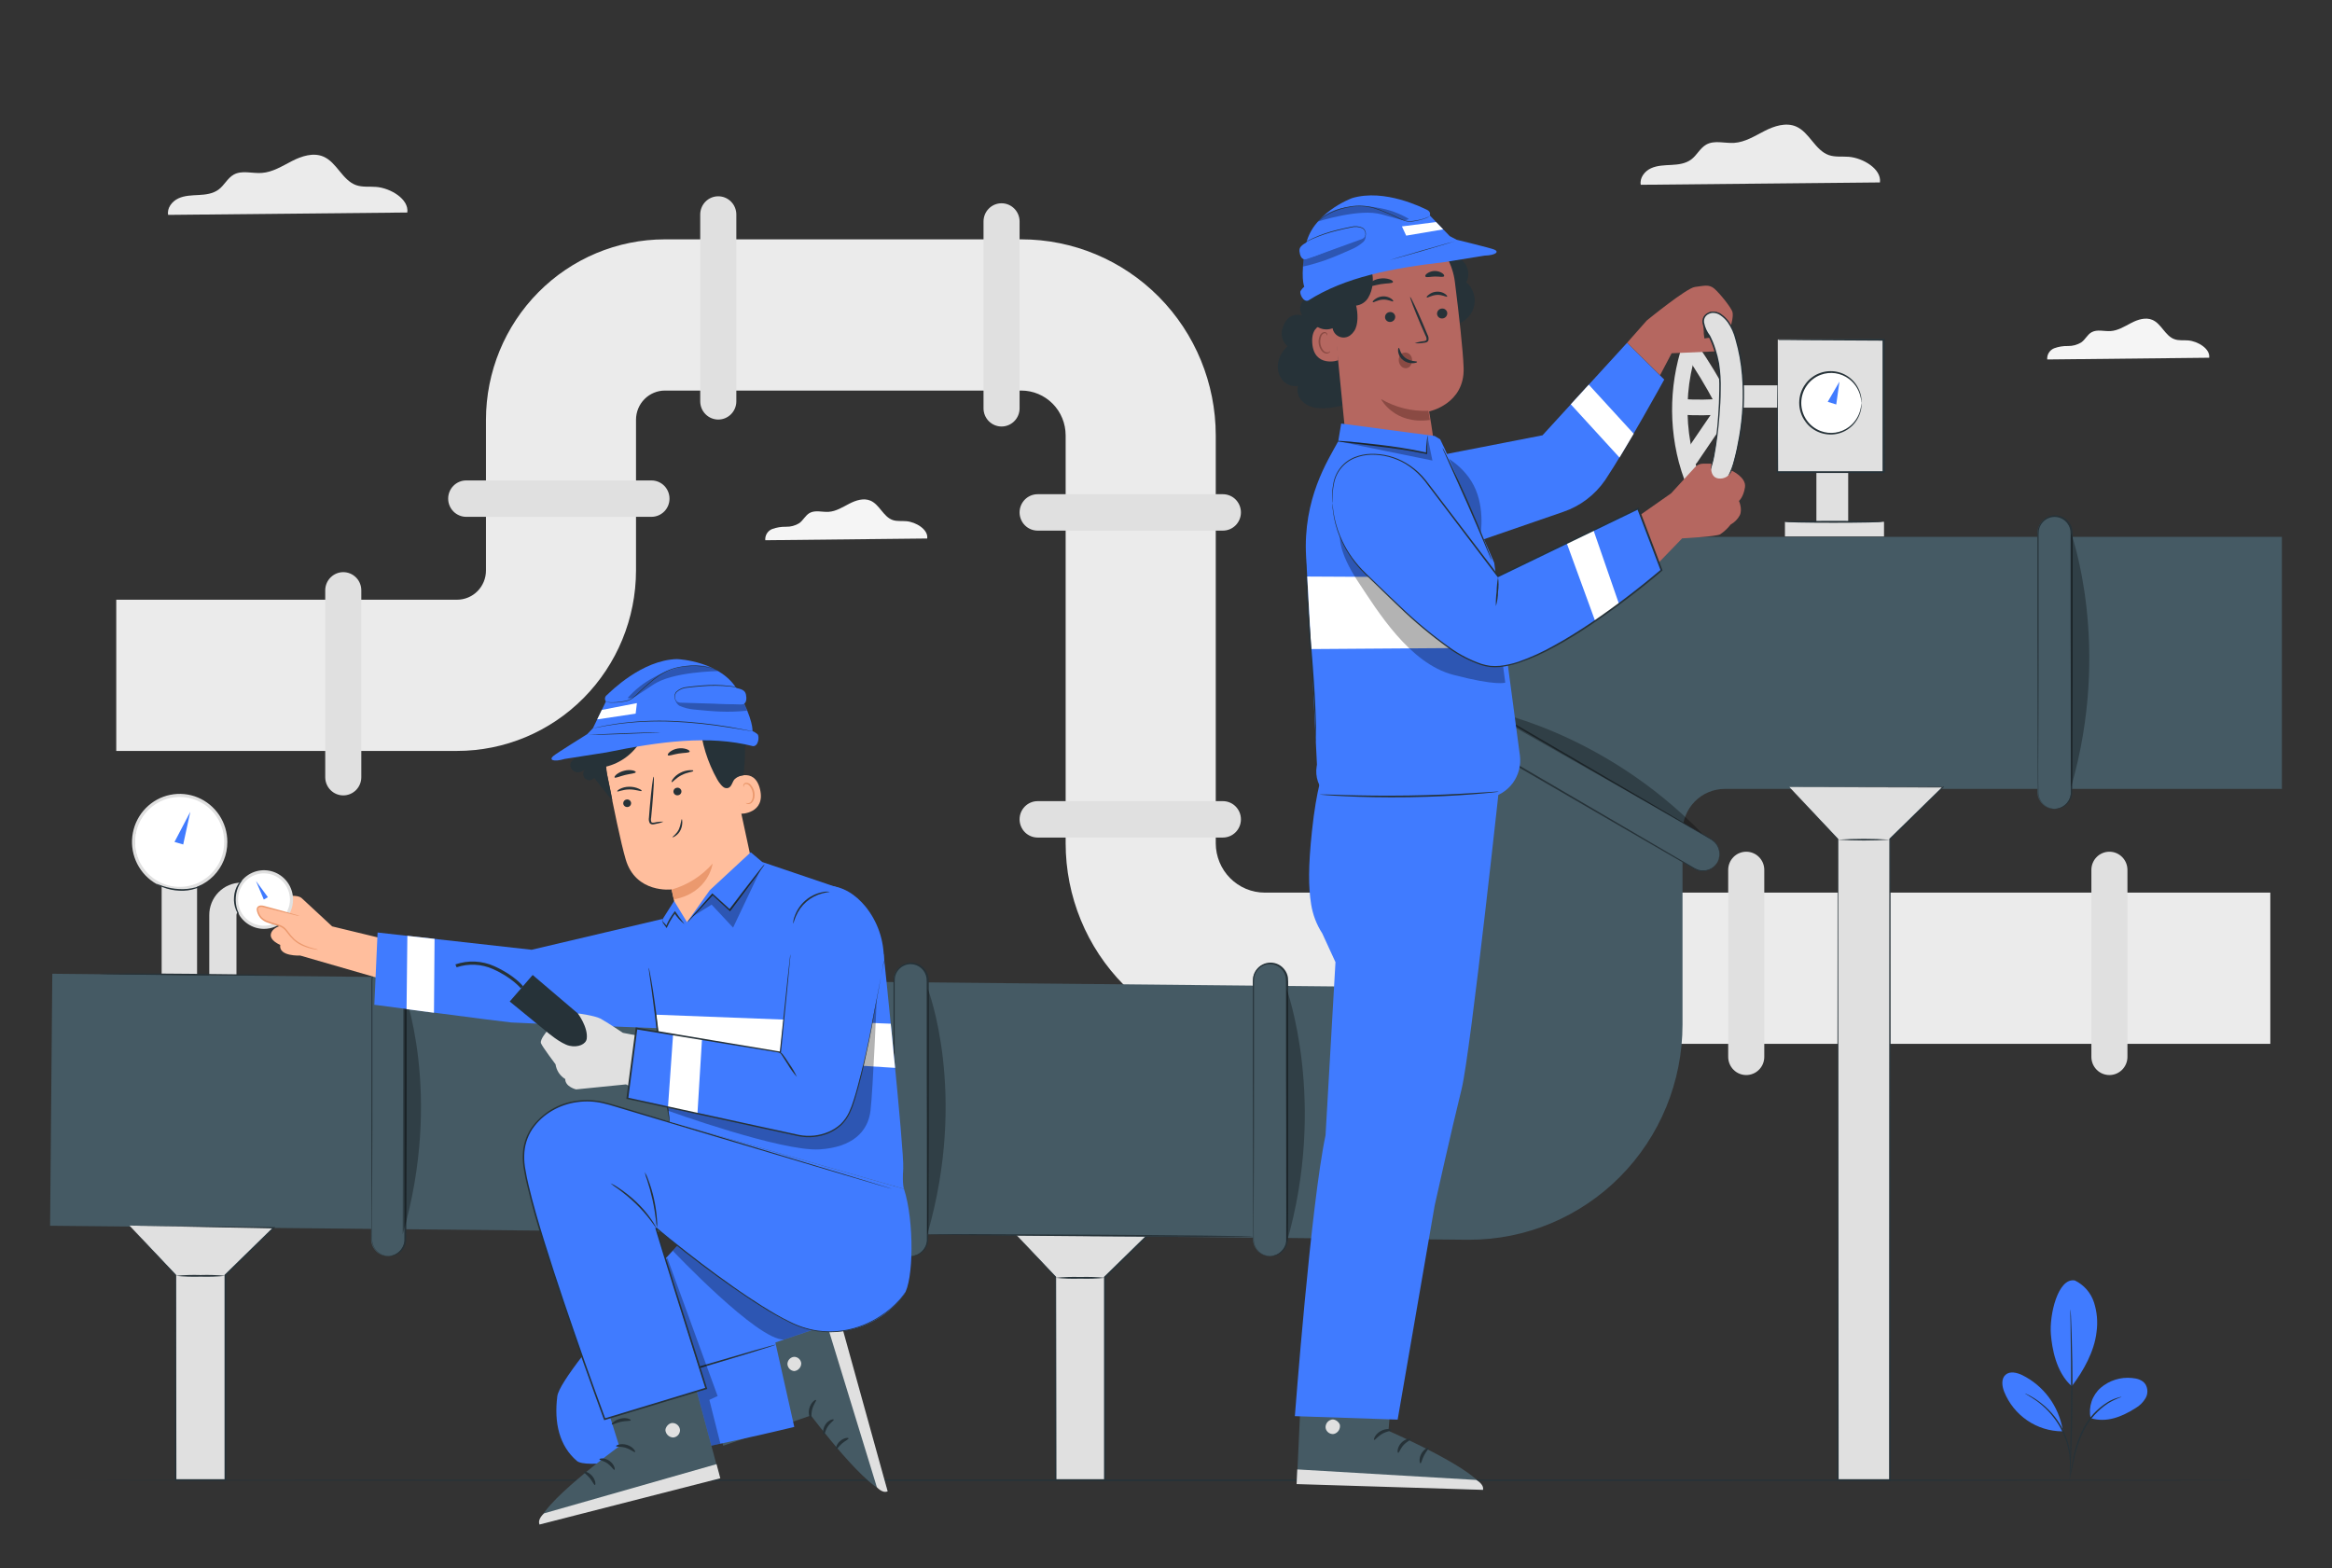 <svg width="116" height="78" viewBox="0 0 116 78" fill="none" xmlns="http://www.w3.org/2000/svg">
<rect x="0" y="0" width="116" height="78" fill="#333333" stroke="none"/>
<path d="M20.261 10.571C20.353 9.903 19.42 9.354 18.715 9.298C18.381 9.27 18.033 9.321 17.716 9.21C17.029 8.968 16.755 8.073 16.084 7.789C15.584 7.575 15.001 7.766 14.522 8.012C14.042 8.259 13.555 8.569 13.014 8.603C12.54 8.635 12.028 8.457 11.622 8.689C11.312 8.864 11.158 9.221 10.87 9.432C10.582 9.642 10.23 9.681 9.886 9.7C9.543 9.719 9.184 9.723 8.872 9.869C8.559 10.014 8.298 10.348 8.364 10.689L20.261 10.571Z" fill="#EBEBEB"/>
<path d="M93.513 9.075C93.604 8.407 92.67 7.858 91.966 7.8C91.632 7.773 91.284 7.825 90.969 7.714C90.282 7.472 90.007 6.577 89.337 6.291C88.836 6.079 88.254 6.268 87.773 6.515C87.292 6.761 86.808 7.071 86.265 7.107C85.801 7.137 85.28 6.961 84.873 7.193C84.564 7.366 84.409 7.725 84.122 7.936C83.834 8.146 83.483 8.185 83.138 8.204C82.793 8.223 82.437 8.227 82.123 8.371C81.809 8.514 81.551 8.851 81.616 9.192L93.513 9.075Z" fill="#EBEBEB"/>
<path d="M46.122 26.787C46.184 26.336 45.553 25.963 45.078 25.926C44.85 25.907 44.614 25.941 44.4 25.866C43.936 25.703 43.751 25.097 43.298 24.904C42.957 24.76 42.568 24.888 42.238 25.06C41.909 25.231 41.586 25.437 41.217 25.461C40.899 25.481 40.552 25.361 40.272 25.518C40.064 25.637 39.955 25.879 39.764 26.021C39.564 26.146 39.332 26.209 39.097 26.203C38.863 26.198 38.63 26.236 38.41 26.316C38.301 26.359 38.209 26.436 38.147 26.537C38.085 26.637 38.057 26.755 38.067 26.873L46.122 26.787Z" fill="#F5F5F5"/>
<path d="M109.891 17.795C109.951 17.344 109.32 16.973 108.845 16.934C108.618 16.915 108.381 16.951 108.169 16.875C107.705 16.718 107.518 16.105 107.065 15.912C106.726 15.768 106.335 15.896 106.007 16.068C105.679 16.24 105.353 16.445 104.986 16.469C104.666 16.489 104.32 16.371 104.04 16.528C103.831 16.645 103.731 16.887 103.531 17.03C103.331 17.154 103.099 17.217 102.864 17.212C102.63 17.206 102.398 17.244 102.178 17.325C102.069 17.369 101.977 17.446 101.915 17.546C101.853 17.646 101.825 17.763 101.834 17.881L109.891 17.795Z" fill="#F5F5F5"/>
<path d="M112.932 51.925H62.906C60.281 51.925 57.763 50.873 55.907 49C54.05 47.128 53.008 44.589 53.008 41.941V21.653C53.007 21.063 52.775 20.498 52.362 20.081C51.949 19.664 51.388 19.429 50.804 19.428H33.074C32.693 19.429 32.328 19.581 32.059 19.853C31.789 20.125 31.638 20.493 31.637 20.878V28.383C31.634 30.762 30.695 33.044 29.027 34.725C27.358 36.408 25.096 37.353 22.736 37.354H5.783V29.832H22.736C23.117 29.831 23.482 29.679 23.752 29.407C24.021 29.135 24.173 28.767 24.173 28.383V20.878C24.176 18.499 25.114 16.219 26.782 14.537C28.449 12.855 30.71 11.909 33.068 11.906H50.808C53.371 11.908 55.828 12.935 57.641 14.762C59.453 16.59 60.472 19.068 60.475 21.653V41.947C60.476 42.598 60.733 43.222 61.19 43.682C61.646 44.143 62.265 44.401 62.911 44.402H112.932V51.925Z" fill="#EBEBEB"/>
<path d="M35.728 20.87C35.49 20.869 35.262 20.774 35.094 20.604C34.925 20.434 34.831 20.203 34.831 19.963V10.669C34.831 10.429 34.926 10.199 35.094 10.029C35.262 9.859 35.49 9.764 35.728 9.764C35.966 9.764 36.194 9.859 36.363 10.029C36.532 10.199 36.626 10.429 36.627 10.669V19.968C36.626 20.208 36.53 20.437 36.362 20.606C36.194 20.775 35.966 20.87 35.728 20.87Z" fill="#E0E0E0"/>
<path d="M33.303 24.804C33.303 25.044 33.209 25.274 33.041 25.444C32.872 25.613 32.644 25.709 32.406 25.709H23.191C22.953 25.709 22.725 25.613 22.556 25.444C22.388 25.274 22.293 25.044 22.293 24.804C22.293 24.685 22.316 24.567 22.361 24.457C22.406 24.348 22.472 24.248 22.556 24.164C22.639 24.08 22.738 24.013 22.847 23.968C22.956 23.922 23.073 23.899 23.191 23.899H32.406C32.644 23.899 32.872 23.994 33.041 24.164C33.209 24.334 33.303 24.564 33.303 24.804Z" fill="#E0E0E0"/>
<path d="M17.075 39.566C16.837 39.566 16.609 39.471 16.441 39.301C16.273 39.132 16.178 38.901 16.178 38.661V29.367C16.178 29.127 16.273 28.897 16.441 28.727C16.609 28.557 16.837 28.461 17.075 28.461C17.193 28.461 17.31 28.484 17.419 28.53C17.528 28.575 17.627 28.642 17.71 28.726C17.794 28.81 17.86 28.91 17.904 29.02C17.95 29.13 17.973 29.248 17.972 29.367V38.661C17.972 38.901 17.878 39.132 17.71 39.301C17.541 39.471 17.313 39.566 17.075 39.566Z" fill="#E0E0E0"/>
<path d="M61.727 25.489C61.727 25.729 61.633 25.959 61.465 26.129C61.297 26.299 61.069 26.395 60.83 26.395H51.615C51.377 26.395 51.148 26.3 50.98 26.13C50.812 25.96 50.717 25.729 50.717 25.489C50.717 25.249 50.812 25.019 50.98 24.849C51.149 24.679 51.377 24.584 51.615 24.584H60.83C60.948 24.584 61.065 24.607 61.174 24.653C61.283 24.698 61.382 24.765 61.465 24.849C61.548 24.933 61.614 25.033 61.659 25.143C61.704 25.252 61.727 25.37 61.727 25.489Z" fill="#E0E0E0"/>
<path d="M61.727 40.757C61.727 40.997 61.633 41.227 61.465 41.397C61.297 41.567 61.069 41.663 60.83 41.663H51.615C51.377 41.663 51.148 41.567 50.98 41.398C50.812 41.227 50.717 40.997 50.717 40.757C50.717 40.517 50.812 40.286 50.98 40.117C51.149 39.947 51.377 39.852 51.615 39.852H60.83C60.948 39.852 61.065 39.875 61.174 39.921C61.283 39.966 61.382 40.033 61.465 40.117C61.548 40.201 61.614 40.3 61.659 40.41C61.704 40.52 61.727 40.638 61.727 40.757Z" fill="#E0E0E0"/>
<path d="M86.862 42.368C86.98 42.368 87.097 42.391 87.206 42.437C87.315 42.482 87.414 42.548 87.497 42.633C87.581 42.717 87.647 42.816 87.692 42.926C87.737 43.036 87.76 43.154 87.76 43.273V52.572C87.76 52.691 87.737 52.809 87.692 52.919C87.647 53.028 87.581 53.128 87.497 53.212C87.414 53.296 87.315 53.363 87.206 53.408C87.097 53.454 86.98 53.477 86.862 53.477C86.624 53.477 86.396 53.382 86.228 53.212C86.06 53.042 85.965 52.812 85.965 52.572V43.273C85.965 43.033 86.06 42.803 86.228 42.633C86.396 42.463 86.624 42.368 86.862 42.368Z" fill="#E0E0E0"/>
<path d="M104.928 42.368C105.166 42.368 105.394 42.463 105.562 42.633C105.73 42.803 105.825 43.033 105.825 43.273V52.572C105.825 52.812 105.73 53.042 105.562 53.212C105.394 53.382 105.166 53.477 104.928 53.477C104.81 53.477 104.693 53.454 104.584 53.408C104.475 53.363 104.376 53.296 104.293 53.212C104.21 53.128 104.144 53.028 104.099 52.919C104.054 52.809 104.031 52.691 104.031 52.572V43.273C104.031 43.154 104.054 43.036 104.099 42.926C104.144 42.816 104.21 42.717 104.293 42.633C104.376 42.548 104.475 42.482 104.584 42.437C104.693 42.391 104.81 42.368 104.928 42.368Z" fill="#E0E0E0"/>
<path d="M49.82 21.216C49.702 21.216 49.586 21.193 49.477 21.147C49.368 21.102 49.269 21.035 49.186 20.951C49.102 20.867 49.036 20.767 48.991 20.657C48.946 20.548 48.923 20.43 48.923 20.311V11.017C48.923 10.898 48.946 10.78 48.991 10.67C49.036 10.56 49.102 10.46 49.185 10.377C49.269 10.292 49.367 10.226 49.476 10.18C49.585 10.135 49.702 10.112 49.82 10.112C50.058 10.112 50.286 10.207 50.454 10.377C50.623 10.547 50.717 10.777 50.717 11.017V20.311C50.717 20.43 50.694 20.548 50.649 20.657C50.604 20.767 50.538 20.867 50.454 20.951C50.371 21.035 50.272 21.102 50.163 21.147C50.054 21.193 49.938 21.216 49.82 21.216Z" fill="#E0E0E0"/>
<path d="M112.568 73.632C112.568 73.655 88.131 73.673 58.003 73.673C27.876 73.673 3.432 73.649 3.432 73.632C3.432 73.615 27.86 73.591 58.003 73.591C88.146 73.591 112.568 73.604 112.568 73.632Z" fill="#263238"/>
<path d="M103.204 63.693C103.429 63.801 103.629 63.953 103.793 64.14C103.957 64.328 104.082 64.547 104.16 64.785C104.314 65.261 104.357 65.767 104.287 66.263C104.179 67.222 103.639 68.191 103.057 68.957C102.256 68.252 102.072 67.022 102.018 66.392C101.931 65.398 102.374 63.547 103.204 63.695" fill="#407BFF"/>
<path d="M103.989 70.538C103.934 70.264 103.952 69.981 104.041 69.716C104.13 69.451 104.287 69.215 104.496 69.032C104.709 68.85 104.955 68.714 105.221 68.631C105.486 68.547 105.766 68.519 106.043 68.546C106.298 68.565 106.573 68.64 106.719 68.858C106.781 68.961 106.815 69.079 106.817 69.2C106.819 69.321 106.789 69.44 106.729 69.545C106.608 69.754 106.434 69.927 106.225 70.047C105.531 70.486 104.781 70.782 103.996 70.545" fill="#407BFF"/>
<path d="M102.961 73.476C102.964 73.41 102.973 73.344 102.989 73.279C103.014 73.141 103.046 72.967 103.087 72.746C103.176 72.153 103.359 71.579 103.631 71.046C103.913 70.512 104.331 70.064 104.842 69.748C104.997 69.655 105.163 69.581 105.336 69.528C105.382 69.512 105.43 69.499 105.478 69.49C105.51 69.49 105.527 69.481 105.529 69.49C105.298 69.571 105.076 69.675 104.867 69.802C104.374 70.125 103.969 70.568 103.691 71.091C103.425 71.62 103.237 72.185 103.135 72.769C103.085 72.992 103.046 73.173 103.016 73.297C103.001 73.358 102.983 73.417 102.961 73.476Z" fill="#263238"/>
<path d="M102.991 65.133C102.998 65.161 103.001 65.19 103 65.219C103 65.283 103.01 65.364 103.016 65.465C103.027 65.681 103.039 65.991 103.051 66.376C103.076 67.144 103.096 68.206 103.09 69.379C103.084 70.553 103.058 71.615 103.025 72.384C103.01 72.768 102.996 73.078 102.982 73.293C102.982 73.395 102.969 73.476 102.965 73.54C102.965 73.569 102.961 73.598 102.954 73.626C102.952 73.597 102.952 73.569 102.954 73.54C102.954 73.475 102.954 73.393 102.954 73.292C102.954 73.069 102.966 72.76 102.976 72.382C102.994 71.613 103.014 70.553 103.02 69.379C103.027 68.206 103.013 67.145 103 66.376C103 65.999 102.991 65.69 102.986 65.467C102.986 65.366 102.986 65.283 102.986 65.219C102.986 65.19 102.987 65.162 102.991 65.133Z" fill="#263238"/>
<path d="M102.603 71.122C102.506 70.54 102.273 69.991 101.923 69.518C101.574 69.046 101.117 68.664 100.592 68.404C100.325 68.275 99.974 68.191 99.755 68.392C99.537 68.593 99.585 68.954 99.694 69.233C99.928 69.812 100.328 70.308 100.842 70.659C101.357 71.009 101.962 71.198 102.583 71.201" fill="#407BFF"/>
<path d="M100.724 69.314C100.782 69.334 100.839 69.359 100.894 69.389C100.96 69.419 101.024 69.454 101.086 69.493C101.17 69.541 101.251 69.593 101.33 69.649C101.427 69.715 101.521 69.785 101.61 69.862C101.715 69.946 101.815 70.037 101.909 70.135C102.348 70.575 102.672 71.118 102.854 71.715C102.892 71.844 102.924 71.976 102.948 72.109C102.97 72.225 102.986 72.342 102.996 72.459C103.01 72.567 103.005 72.665 103.01 72.749C103.012 72.822 103.01 72.896 103.002 72.969C103.002 73.031 102.995 73.094 102.982 73.155C102.966 73.155 102.994 72.888 102.946 72.463C102.934 72.348 102.915 72.234 102.891 72.12C102.865 71.99 102.833 71.861 102.793 71.734C102.699 71.443 102.575 71.164 102.422 70.9C102.264 70.64 102.079 70.397 101.87 70.177C101.778 70.081 101.682 69.99 101.581 69.904C101.494 69.827 101.404 69.755 101.31 69.688C100.959 69.439 100.718 69.328 100.724 69.314Z" fill="#263238"/>
<path d="M50.234 61.09L52.517 63.531V73.626H54.964V63.531L57.344 61.196L50.234 61.09Z" fill="#E0E0E0"/>
<path d="M50.234 61.09L57.349 61.164H57.426L57.371 61.219L54.992 63.559L55.003 63.533C55.003 65.863 55.003 68.498 55.003 71.278C55.003 72.074 55.003 72.86 55.003 73.627V73.668H52.479V73.632C52.479 69.486 52.491 65.935 52.494 63.537V63.553L50.234 61.09L52.534 63.515V63.525C52.534 65.922 52.544 69.473 52.55 73.62L52.511 73.581H54.958L54.918 73.621V71.276C54.918 68.496 54.918 65.862 54.918 63.531V63.515L54.928 63.505L57.313 61.172L57.335 61.228L50.234 61.09Z" fill="#263238"/>
<path d="M54.964 63.564C54.556 63.605 54.145 63.618 53.734 63.604C53.324 63.618 52.913 63.605 52.505 63.564C52.913 63.524 53.324 63.51 53.734 63.523C54.145 63.51 54.556 63.524 54.964 63.564Z" fill="#263238"/>
<path d="M73.085 61.67H72.987L2.492 60.974L2.602 48.438L69.136 49.096C69.414 49.099 69.689 49.046 69.947 48.94C70.204 48.835 70.438 48.679 70.635 48.482C70.833 48.284 70.989 48.05 71.096 47.791C71.203 47.532 71.258 47.255 71.258 46.975V37.409C71.258 36.003 71.532 34.611 72.066 33.313C72.599 32.014 73.381 30.834 74.366 29.84C76.356 27.833 79.055 26.706 81.87 26.706H113.508V39.243H85.795C85.519 39.243 85.246 39.298 84.99 39.405C84.735 39.511 84.504 39.668 84.308 39.865C84.113 40.062 83.958 40.296 83.853 40.553C83.747 40.811 83.693 41.086 83.693 41.365V50.967C83.693 53.805 82.576 56.527 80.586 58.534C78.597 60.541 75.898 61.669 73.085 61.67Z" fill="#455A64"/>
<path d="M19.296 62.484C19.075 62.484 18.862 62.395 18.706 62.237C18.549 62.08 18.461 61.865 18.461 61.642V48.764C18.461 48.541 18.549 48.326 18.706 48.168C18.862 48.01 19.075 47.92 19.296 47.92C19.406 47.92 19.515 47.942 19.616 47.984C19.718 48.027 19.81 48.089 19.888 48.167C19.965 48.246 20.027 48.339 20.069 48.441C20.111 48.544 20.133 48.653 20.133 48.764V61.642C20.133 61.865 20.044 62.08 19.887 62.238C19.73 62.395 19.518 62.484 19.296 62.484Z" fill="#455A64"/>
<path d="M19.296 62.484C19.402 62.479 19.507 62.457 19.606 62.419C19.742 62.362 19.862 62.27 19.952 62.151C20.041 62.032 20.098 61.891 20.116 61.743C20.125 60.963 20.116 59.821 20.116 58.417C20.116 57.013 20.116 55.339 20.116 53.483C20.116 52.555 20.116 51.58 20.116 50.569V49.028C20.119 48.899 20.116 48.77 20.105 48.641C20.087 48.516 20.039 48.398 19.966 48.296C19.874 48.166 19.746 48.067 19.598 48.012C19.45 47.956 19.289 47.946 19.135 47.983C18.981 48.02 18.842 48.102 18.735 48.219C18.628 48.337 18.558 48.483 18.534 48.641C18.523 48.769 18.52 48.898 18.524 49.026C18.524 49.546 18.524 50.06 18.524 50.567C18.524 51.578 18.524 52.553 18.524 53.483C18.524 55.339 18.524 57.012 18.515 58.419C18.506 59.826 18.5 60.962 18.515 61.743C18.533 61.892 18.59 62.033 18.68 62.151C18.77 62.27 18.89 62.363 19.027 62.419C19.126 62.457 19.23 62.479 19.336 62.484H19.258C19.179 62.479 19.102 62.462 19.029 62.433C18.91 62.387 18.804 62.314 18.719 62.219C18.599 62.09 18.521 61.926 18.498 61.751C18.48 60.962 18.486 59.828 18.478 58.422C18.47 57.016 18.478 55.343 18.478 53.486C18.478 52.55 18.478 51.581 18.478 50.571V49.029C18.474 48.897 18.478 48.764 18.489 48.631C18.509 48.494 18.562 48.363 18.643 48.251C18.724 48.137 18.831 48.044 18.955 47.98C19.078 47.916 19.215 47.882 19.354 47.882C19.493 47.882 19.63 47.916 19.754 47.98C19.877 48.044 19.984 48.137 20.065 48.251C20.146 48.363 20.199 48.493 20.22 48.63C20.231 48.763 20.234 48.896 20.23 49.029C20.23 49.55 20.23 50.065 20.23 50.571C20.23 51.581 20.23 52.556 20.23 53.485C20.23 55.341 20.23 57.013 20.221 58.419C20.212 59.824 20.221 60.96 20.201 61.749C20.178 61.925 20.101 62.089 19.981 62.218C19.896 62.312 19.79 62.385 19.672 62.431C19.599 62.46 19.522 62.477 19.443 62.483L19.296 62.484Z" fill="#263238"/>
<path d="M85.422 42.9C85.368 42.996 85.295 43.081 85.209 43.149C85.122 43.217 85.022 43.267 84.916 43.295C84.81 43.325 84.699 43.332 84.59 43.318C84.481 43.303 84.376 43.267 84.281 43.212L70.683 35.29C70.587 35.235 70.504 35.162 70.437 35.074C70.369 34.986 70.32 34.886 70.291 34.779C70.263 34.672 70.255 34.561 70.269 34.451C70.283 34.341 70.319 34.235 70.373 34.139C70.428 34.043 70.501 33.959 70.588 33.891C70.675 33.823 70.774 33.773 70.88 33.744C70.986 33.715 71.097 33.708 71.206 33.722C71.315 33.736 71.42 33.772 71.515 33.827L85.11 41.744C85.206 41.799 85.291 41.872 85.359 41.96C85.427 42.048 85.477 42.149 85.506 42.256C85.535 42.364 85.542 42.476 85.528 42.587C85.514 42.697 85.478 42.804 85.422 42.9Z" fill="#455A64"/>
<path d="M85.422 42.9C85.479 42.789 85.513 42.668 85.523 42.544C85.532 42.422 85.514 42.298 85.469 42.183C85.425 42.069 85.355 41.965 85.266 41.881C85.185 41.809 85.095 41.748 84.999 41.699L81.596 39.728L76.548 36.799L73.567 35.067L71.991 34.15L71.591 33.916C71.467 33.829 71.323 33.775 71.173 33.76C71.024 33.748 70.874 33.779 70.742 33.849C70.609 33.919 70.499 34.025 70.424 34.156C70.349 34.286 70.311 34.435 70.317 34.586C70.322 34.737 70.37 34.883 70.454 35.008C70.54 35.132 70.657 35.231 70.792 35.297L71.195 35.531L72.771 36.449L75.748 38.186L80.788 41.131L84.191 43.123C84.282 43.183 84.379 43.23 84.482 43.265C84.573 43.293 84.667 43.304 84.762 43.299C84.911 43.291 85.056 43.242 85.18 43.157C85.276 43.088 85.358 43.001 85.422 42.9C85.408 42.928 85.392 42.956 85.374 42.983C85.32 43.059 85.253 43.126 85.176 43.181C85.051 43.271 84.904 43.325 84.751 43.337C84.654 43.344 84.555 43.334 84.462 43.306C84.356 43.272 84.256 43.224 84.163 43.164L80.761 41.195L75.711 38.264L72.73 36.532L71.147 35.609L70.745 35.375C70.599 35.303 70.474 35.196 70.379 35.063C70.285 34.925 70.231 34.763 70.224 34.596C70.218 34.429 70.258 34.264 70.341 34.119C70.424 33.974 70.546 33.856 70.693 33.779C70.84 33.701 71.006 33.668 71.171 33.682C71.332 33.695 71.488 33.749 71.623 33.838L72.024 34.072L73.6 34.989L76.577 36.727L81.616 39.671L85.011 41.663C85.109 41.714 85.201 41.778 85.283 41.853C85.353 41.922 85.411 42.002 85.455 42.09C85.522 42.229 85.55 42.384 85.537 42.538C85.527 42.632 85.503 42.723 85.466 42.809C85.453 42.841 85.439 42.871 85.422 42.9Z" fill="#263238"/>
<path d="M102.185 40.237C101.964 40.237 101.751 40.148 101.594 39.99C101.437 39.833 101.349 39.618 101.349 39.395V26.52C101.349 26.296 101.437 26.081 101.594 25.923C101.751 25.765 101.963 25.676 102.185 25.676C102.407 25.676 102.619 25.765 102.776 25.924C102.933 26.082 103.021 26.296 103.021 26.52V39.398C103.02 39.621 102.931 39.834 102.775 39.991C102.618 40.149 102.406 40.237 102.185 40.237Z" fill="#455A64"/>
<path d="M102.185 40.237C102.291 40.232 102.395 40.21 102.494 40.172C102.632 40.115 102.752 40.023 102.842 39.904C102.932 39.785 102.989 39.645 103.006 39.496C103.006 38.716 103.006 37.574 103.006 36.172C103.006 34.769 103.006 33.092 102.997 31.236C102.997 30.308 102.997 29.333 102.997 28.322C102.997 27.816 102.997 27.302 102.997 26.78C103.002 26.651 102.999 26.522 102.988 26.394C102.968 26.269 102.92 26.151 102.847 26.049C102.773 25.945 102.676 25.861 102.564 25.803C102.452 25.745 102.327 25.715 102.201 25.715C102.075 25.715 101.951 25.745 101.838 25.803C101.726 25.861 101.629 25.945 101.556 26.049C101.482 26.151 101.434 26.27 101.416 26.395C101.405 26.523 101.401 26.652 101.405 26.78C101.405 27.3 101.405 27.815 101.405 28.323C101.405 29.333 101.405 30.309 101.405 31.237C101.405 33.094 101.405 34.768 101.396 36.173C101.387 37.579 101.382 38.718 101.396 39.498C101.414 39.646 101.471 39.787 101.56 39.905C101.65 40.024 101.77 40.117 101.907 40.173C102.006 40.212 102.11 40.234 102.216 40.239H102.136C102.057 40.232 101.98 40.215 101.907 40.187C101.789 40.14 101.683 40.066 101.597 39.972C101.477 39.843 101.4 39.679 101.376 39.504C101.358 38.715 101.364 37.58 101.358 36.175C101.351 34.769 101.358 33.095 101.348 31.239C101.348 30.311 101.348 29.334 101.348 28.325V26.782C101.344 26.649 101.348 26.517 101.359 26.384C101.38 26.247 101.433 26.116 101.514 26.004C101.595 25.89 101.701 25.797 101.825 25.733C101.948 25.669 102.085 25.635 102.224 25.635C102.363 25.635 102.5 25.669 102.624 25.733C102.748 25.797 102.854 25.89 102.935 26.004C103.017 26.115 103.07 26.245 103.09 26.383C103.101 26.515 103.105 26.649 103.101 26.782V28.323C103.101 29.334 103.101 30.309 103.101 31.237C103.101 33.094 103.101 34.766 103.093 36.173C103.085 37.58 103.093 38.713 103.073 39.502C103.049 39.678 102.972 39.841 102.852 39.97C102.766 40.065 102.66 40.139 102.542 40.186C102.469 40.213 102.392 40.23 102.313 40.237H102.185Z" fill="#263238"/>
<path d="M63.164 62.484C62.943 62.484 62.73 62.395 62.573 62.238C62.416 62.08 62.328 61.865 62.328 61.642V48.764C62.328 48.54 62.416 48.325 62.573 48.167C62.73 48.009 62.943 47.92 63.164 47.92C63.386 47.92 63.599 48.01 63.755 48.168C63.912 48.326 64 48.541 64 48.764V61.642C64 61.865 63.912 62.08 63.755 62.237C63.598 62.395 63.386 62.484 63.164 62.484Z" fill="#455A64"/>
<path d="M63.164 62.484C63.268 62.478 63.37 62.456 63.466 62.419C63.603 62.363 63.723 62.27 63.813 62.151C63.904 62.033 63.96 61.892 63.978 61.743C63.987 60.963 63.978 59.821 63.978 58.417C63.978 57.013 63.978 55.339 63.969 53.483C63.969 52.555 63.969 51.58 63.969 50.569V49.028C63.972 48.899 63.968 48.769 63.958 48.641C63.94 48.516 63.892 48.398 63.819 48.296C63.745 48.193 63.648 48.108 63.536 48.05C63.423 47.992 63.299 47.962 63.173 47.962C63.047 47.962 62.922 47.992 62.81 48.05C62.698 48.108 62.601 48.193 62.527 48.296C62.453 48.398 62.405 48.517 62.386 48.642C62.376 48.77 62.372 48.899 62.376 49.028V50.569C62.376 51.58 62.376 52.555 62.376 53.485C62.376 55.341 62.376 57.013 62.368 58.42C62.36 59.828 62.352 60.963 62.368 61.745C62.386 61.893 62.442 62.034 62.532 62.153C62.622 62.271 62.741 62.364 62.878 62.42C62.977 62.459 63.082 62.481 63.188 62.486H63.107C63.029 62.481 62.953 62.463 62.88 62.434C62.761 62.389 62.655 62.316 62.571 62.221C62.45 62.092 62.374 61.928 62.351 61.753C62.331 60.963 62.337 59.829 62.331 58.424C62.325 57.018 62.331 55.344 62.322 53.488C62.322 52.552 62.322 51.583 62.322 50.572C62.322 50.067 62.322 49.553 62.322 49.031C62.317 48.898 62.321 48.765 62.334 48.633C62.354 48.495 62.407 48.365 62.489 48.252C62.569 48.138 62.676 48.045 62.8 47.981C62.924 47.917 63.061 47.884 63.2 47.884C63.339 47.884 63.476 47.917 63.6 47.981C63.724 48.045 63.83 48.138 63.911 48.252C63.993 48.364 64.046 48.494 64.066 48.631C64.077 48.764 64.081 48.898 64.077 49.031V50.572C64.077 51.583 64.077 52.558 64.077 53.486C64.077 55.343 64.077 57.015 64.077 58.42C64.077 59.826 64.077 60.962 64.057 61.751C64.034 61.926 63.956 62.09 63.836 62.219C63.751 62.314 63.645 62.387 63.526 62.433C63.453 62.462 63.376 62.479 63.297 62.484H63.164Z" fill="#263238"/>
<path d="M45.291 62.484C45.069 62.484 44.857 62.395 44.7 62.238C44.543 62.08 44.455 61.865 44.454 61.642V48.764C44.454 48.54 44.542 48.325 44.699 48.167C44.856 48.009 45.069 47.92 45.291 47.92C45.513 47.92 45.725 48.01 45.882 48.168C46.038 48.326 46.126 48.541 46.126 48.764V61.642C46.126 61.865 46.038 62.08 45.881 62.237C45.725 62.395 45.512 62.484 45.291 62.484Z" fill="#455A64"/>
<path d="M45.291 62.484C45.394 62.478 45.496 62.456 45.593 62.419C45.73 62.363 45.85 62.27 45.94 62.151C46.03 62.033 46.087 61.892 46.104 61.743C46.112 60.963 46.104 59.821 46.104 58.417C46.104 57.013 46.104 55.339 46.095 53.483C46.095 52.555 46.095 51.58 46.095 50.569C46.095 50.063 46.095 49.549 46.095 49.028C46.1 48.899 46.097 48.769 46.086 48.641C46.056 48.452 45.961 48.28 45.817 48.155C45.673 48.031 45.49 47.962 45.3 47.961C45.174 47.961 45.05 47.992 44.937 48.05C44.825 48.108 44.728 48.192 44.654 48.294C44.58 48.397 44.532 48.516 44.514 48.641C44.503 48.769 44.499 48.898 44.504 49.026C44.504 49.546 44.504 50.06 44.504 50.567C44.504 51.578 44.504 52.553 44.504 53.483C44.504 55.339 44.504 57.012 44.494 58.419C44.485 59.826 44.48 60.962 44.494 61.743C44.512 61.891 44.569 62.032 44.659 62.151C44.748 62.27 44.868 62.362 45.005 62.419C45.104 62.457 45.208 62.479 45.314 62.484H45.234C45.155 62.479 45.078 62.462 45.005 62.433C44.886 62.387 44.781 62.314 44.695 62.219C44.575 62.09 44.498 61.926 44.474 61.751C44.456 60.962 44.462 59.828 44.456 58.422C44.45 57.016 44.456 55.343 44.446 53.486C44.446 52.55 44.446 51.581 44.446 50.571V49.029C44.442 48.897 44.446 48.764 44.457 48.631C44.478 48.494 44.531 48.363 44.612 48.251C44.693 48.137 44.799 48.044 44.923 47.98C45.047 47.916 45.184 47.882 45.323 47.882C45.462 47.882 45.599 47.916 45.722 47.98C45.846 48.044 45.952 48.137 46.033 48.251C46.115 48.362 46.168 48.493 46.188 48.63C46.199 48.763 46.203 48.896 46.199 49.029V50.571C46.199 51.581 46.199 52.556 46.199 53.485C46.199 55.341 46.199 57.013 46.191 58.419C46.183 59.824 46.191 60.96 46.171 61.749C46.147 61.925 46.07 62.088 45.95 62.218C45.865 62.312 45.759 62.385 45.64 62.431C45.567 62.46 45.49 62.477 45.411 62.483L45.291 62.484Z" fill="#263238"/>
<g opacity="0.3">
<path d="M73.776 35.287C73.776 35.287 79.618 36.243 84.691 41.482L73.776 35.287Z" fill="black"/>
</g>
<g opacity="0.3">
<path d="M63.999 49.191C63.999 49.191 66.038 54.795 63.999 61.828V49.191Z" fill="black"/>
</g>
<g opacity="0.3">
<path d="M46.153 49.191C46.153 49.191 48.163 54.377 46.127 61.405L46.153 49.191Z" fill="black"/>
</g>
<g opacity="0.3">
<path d="M20.055 49.191C20.055 49.191 22.066 54.377 20.031 61.405L20.055 49.191Z" fill="black"/>
</g>
<g opacity="0.3">
<path d="M103.021 26.52C103.021 26.52 105.059 32.123 103.021 39.156V26.52Z" fill="black"/>
</g>
<path d="M6.439 60.965L8.745 63.431V73.626H11.215V63.431L13.62 61.074L6.439 60.965Z" fill="#E0E0E0"/>
<path d="M6.439 60.965L13.62 61.041H13.697L13.642 61.096L11.24 63.458L11.251 63.431C11.251 65.785 11.251 68.445 11.251 71.253C11.251 72.058 11.251 72.85 11.251 73.626V73.666H8.705V73.632C8.705 69.443 8.717 65.859 8.722 63.437V63.455L6.439 60.965L8.759 63.416V63.425C8.759 65.846 8.768 69.431 8.774 73.62L8.736 73.581H11.21L11.17 73.621V71.253C11.17 68.445 11.17 65.785 11.17 63.431V63.416L11.181 63.405L13.589 61.051L13.611 61.105L6.439 60.965Z" fill="#263238"/>
<path d="M11.215 63.465C10.804 63.505 10.39 63.519 9.978 63.506C9.565 63.519 9.151 63.505 8.74 63.465C9.151 63.425 9.565 63.411 9.978 63.425C10.39 63.411 10.804 63.425 11.215 63.465Z" fill="#263238"/>
<path d="M89.006 39.148L91.425 41.735V73.626H94.014V41.735L96.651 39.148H89.006Z" fill="#E0E0E0"/>
<path d="M89.006 39.156L96.651 39.133H96.71L96.668 39.173L94.039 41.763V41.742C94.039 49.095 94.046 59.492 94.051 71.005V73.674H91.385V73.632C91.394 59.316 91.403 47.349 91.408 41.741V41.752L89.006 39.156L91.436 41.732C91.436 47.348 91.448 59.306 91.459 73.623L91.419 73.582H94.009L93.969 73.623V70.997C93.969 59.484 93.978 49.087 93.981 41.735V41.722L93.991 41.714L96.631 39.131L96.646 39.172L89.006 39.156Z" fill="#263238"/>
<path d="M94.014 41.769C93.147 41.823 92.278 41.823 91.411 41.769C92.278 41.715 93.147 41.715 94.014 41.769Z" fill="#263238"/>
<path d="M62.331 61.509C62.331 61.531 58.704 61.526 54.231 61.497C49.758 61.467 46.129 61.426 46.129 61.405C46.129 61.383 49.756 61.388 54.231 61.416C58.705 61.444 62.331 61.486 62.331 61.509Z" fill="#263238"/>
<path d="M84.015 16.297C83.107 18.406 82.928 20.762 83.509 22.985C83.676 23.612 83.903 24.221 84.187 24.804C84.211 24.851 84.244 24.893 84.285 24.927C84.325 24.96 84.372 24.985 84.423 25C84.473 25.015 84.526 25.019 84.578 25.013C84.63 25.006 84.68 24.989 84.726 24.962C84.771 24.936 84.811 24.9 84.842 24.857C84.873 24.814 84.895 24.766 84.907 24.714C84.919 24.663 84.921 24.609 84.911 24.557C84.902 24.505 84.882 24.455 84.853 24.411C84.283 23.21 83.973 21.901 83.944 20.57C83.914 19.239 84.166 17.917 84.682 16.692C84.73 16.602 84.743 16.497 84.718 16.398C84.692 16.299 84.63 16.213 84.544 16.159C84.455 16.107 84.35 16.093 84.251 16.119C84.152 16.145 84.067 16.21 84.015 16.299V16.297Z" fill="#E0E0E0"/>
<path d="M84.411 23.019L86.031 20.634C86.082 20.545 86.096 20.439 86.07 20.339C86.044 20.239 85.981 20.154 85.893 20.101C85.804 20.051 85.699 20.038 85.6 20.064C85.502 20.09 85.417 20.154 85.364 20.241L83.743 22.62C83.692 22.71 83.678 22.816 83.704 22.916C83.73 23.015 83.794 23.101 83.882 23.154C83.971 23.203 84.076 23.216 84.175 23.19C84.273 23.164 84.358 23.101 84.411 23.013V23.019Z" fill="#E0E0E0"/>
<path d="M83.641 20.629C84.362 20.676 85.086 20.667 85.806 20.603C85.909 20.603 86.007 20.562 86.079 20.489C86.152 20.416 86.193 20.316 86.193 20.213C86.193 20.11 86.152 20.01 86.079 19.937C86.007 19.864 85.909 19.823 85.806 19.823C85.086 19.887 84.362 19.896 83.641 19.849C83.538 19.85 83.44 19.891 83.368 19.964C83.295 20.037 83.254 20.136 83.254 20.239C83.256 20.342 83.298 20.44 83.37 20.513C83.442 20.585 83.539 20.627 83.641 20.629Z" fill="#E0E0E0"/>
<path d="M83.802 17.591C84.352 18.385 84.854 19.212 85.305 20.068C85.357 20.157 85.442 20.221 85.541 20.247C85.64 20.274 85.745 20.26 85.834 20.208C85.921 20.155 85.984 20.069 86.01 19.97C86.036 19.87 86.023 19.765 85.973 19.675C85.521 18.819 85.019 17.991 84.47 17.196C84.416 17.109 84.331 17.046 84.233 17.02C84.134 16.994 84.03 17.007 83.941 17.057C83.853 17.11 83.789 17.195 83.763 17.295C83.737 17.395 83.751 17.501 83.802 17.591Z" fill="#E0E0E0"/>
<path d="M69.483 66.376L69.065 71.175C69.065 71.175 73.761 73.216 73.776 74.111L64.515 73.632L64.861 66.127L69.483 66.376Z" fill="#455A64"/>
<path d="M66.224 70.621C66.134 70.644 66.055 70.7 66.003 70.777C65.951 70.855 65.928 70.949 65.941 71.042C65.96 71.134 66.013 71.216 66.09 71.269C66.166 71.323 66.26 71.345 66.352 71.331C66.448 71.307 66.532 71.247 66.587 71.164C66.642 71.081 66.665 70.981 66.651 70.882C66.598 70.702 66.357 70.551 66.187 70.632" fill="#E0E0E0"/>
<path d="M64.496 73.824L64.53 73.095L73.427 73.618C73.427 73.618 73.83 73.821 73.768 74.111L64.496 73.824Z" fill="#E0E0E0"/>
<path d="M69.218 71.136C69.218 71.181 68.986 71.191 68.754 71.325C68.522 71.459 68.395 71.646 68.355 71.626C68.315 71.606 68.395 71.345 68.677 71.188C68.958 71.03 69.229 71.094 69.218 71.136Z" fill="#263238"/>
<path d="M70.168 71.591C70.175 71.637 69.976 71.704 69.812 71.888C69.648 72.072 69.594 72.275 69.549 72.27C69.504 72.265 69.489 72.007 69.696 71.78C69.903 71.554 70.169 71.548 70.168 71.591Z" fill="#263238"/>
<path d="M70.658 72.793C70.618 72.793 70.565 72.568 70.695 72.325C70.825 72.081 71.04 71.994 71.057 72.031C71.074 72.069 70.937 72.198 70.835 72.4C70.732 72.601 70.705 72.79 70.658 72.793Z" fill="#263238"/>
<path d="M69.193 70.031C69.171 70.072 68.967 69.999 68.711 70.002C68.454 70.005 68.247 70.078 68.23 70.038C68.213 69.997 68.407 69.844 68.711 69.844C69.014 69.844 69.216 69.997 69.193 70.031Z" fill="#263238"/>
<path d="M68.053 18.135C68.027 18.7 67.979 19.316 67.589 19.728C67.261 20.08 66.76 20.196 66.287 20.266C66.021 20.312 65.75 20.321 65.481 20.291C65.211 20.26 64.959 20.14 64.765 19.948C64.67 19.851 64.602 19.73 64.567 19.598C64.533 19.466 64.533 19.328 64.569 19.196C64.418 19.221 64.264 19.204 64.122 19.148C63.981 19.091 63.857 18.997 63.764 18.874C63.675 18.751 63.612 18.609 63.581 18.459C63.55 18.309 63.551 18.154 63.584 18.004C63.653 17.701 63.815 17.428 64.047 17.224C63.913 17.111 63.818 16.957 63.776 16.786C63.735 16.614 63.75 16.433 63.819 16.271C64.015 15.686 64.437 15.589 64.779 15.694C64.723 15.613 64.688 15.52 64.677 15.423C64.665 15.325 64.678 15.227 64.713 15.136C64.749 15.044 64.806 14.963 64.88 14.9C64.954 14.836 65.043 14.792 65.138 14.772L65.733 14.664L68.053 18.135Z" fill="#263238"/>
<path d="M72.939 14.04C73.01 13.905 73.044 13.753 73.038 13.6C73.033 13.447 72.989 13.299 72.909 13.168C72.829 13.038 72.718 12.931 72.585 12.858C72.452 12.785 72.302 12.747 72.15 12.75L70.793 13.062L71.377 15.372C71.413 15.599 71.513 15.811 71.665 15.982C71.748 16.05 71.845 16.101 71.948 16.13C72.052 16.16 72.16 16.168 72.266 16.154C72.501 16.133 72.723 16.043 72.907 15.895C73.091 15.747 73.227 15.548 73.299 15.322C73.371 15.097 73.375 14.854 73.311 14.626C73.247 14.398 73.118 14.194 72.939 14.04Z" fill="#263238"/>
<path d="M69.218 23.731C68.665 23.774 68.118 23.597 67.693 23.239C67.269 22.88 67 22.368 66.944 21.812L66.258 14.85C66.015 12.978 66.887 11.29 68.742 11.095L68.913 11.087C69.75 11.049 70.57 11.33 71.211 11.874C71.851 12.419 72.265 13.186 72.37 14.024C72.573 15.641 72.775 17.43 72.805 18.302C72.862 20.105 71.088 20.466 71.088 20.466C71.088 20.466 71.293 21.654 71.34 22.182C71.444 23.367 70.393 23.639 69.218 23.731Z" fill="#B56760"/>
<path d="M71.051 20.436C70.225 20.471 69.407 20.267 68.692 19.848C68.692 19.848 69.35 21.135 71.125 20.892L71.051 20.436Z" fill="#8A4A43"/>
<path d="M71.991 15.569C71.995 15.636 71.972 15.702 71.928 15.752C71.884 15.803 71.823 15.835 71.756 15.84C71.724 15.844 71.691 15.842 71.659 15.833C71.628 15.824 71.599 15.809 71.573 15.789C71.548 15.768 71.526 15.742 71.511 15.714C71.495 15.685 71.486 15.653 71.482 15.62C71.479 15.553 71.501 15.487 71.545 15.437C71.589 15.386 71.651 15.354 71.717 15.349C71.75 15.345 71.783 15.347 71.814 15.356C71.845 15.365 71.875 15.38 71.9 15.401C71.926 15.421 71.947 15.447 71.963 15.475C71.978 15.504 71.988 15.536 71.991 15.569Z" fill="#263238"/>
<path d="M71.985 14.756C71.954 14.79 71.754 14.655 71.481 14.669C71.207 14.683 71.017 14.825 70.98 14.797C70.942 14.768 70.993 14.72 71.079 14.652C71.194 14.563 71.333 14.513 71.478 14.508C71.62 14.501 71.762 14.539 71.881 14.619C71.968 14.681 72 14.74 71.985 14.756Z" fill="#263238"/>
<path d="M69.402 15.742C69.406 15.809 69.384 15.875 69.34 15.926C69.296 15.976 69.235 16.008 69.169 16.013C69.136 16.017 69.103 16.015 69.072 16.006C69.04 15.997 69.011 15.982 68.985 15.961C68.96 15.94 68.939 15.915 68.923 15.886C68.907 15.857 68.898 15.825 68.895 15.792C68.891 15.724 68.915 15.657 68.96 15.607C69.005 15.556 69.069 15.526 69.136 15.522C69.2 15.516 69.264 15.536 69.314 15.577C69.364 15.618 69.395 15.677 69.402 15.742Z" fill="#263238"/>
<path d="M69.3 14.99C69.269 15.024 69.069 14.89 68.796 14.903C68.522 14.915 68.332 15.059 68.294 15.031C68.257 15.002 68.308 14.954 68.394 14.886C68.509 14.798 68.648 14.748 68.793 14.742C68.935 14.735 69.077 14.774 69.196 14.853C69.291 14.915 69.315 14.976 69.3 14.99Z" fill="#263238"/>
<path d="M70.374 17.074C70.516 17.022 70.665 16.988 70.816 16.973C70.885 16.962 70.952 16.945 70.961 16.896C70.964 16.823 70.945 16.751 70.906 16.689C70.831 16.52 70.751 16.344 70.674 16.159C70.352 15.405 70.115 14.784 70.145 14.772C70.174 14.759 70.462 15.36 70.783 16.113L71.006 16.645C71.055 16.728 71.072 16.826 71.055 16.921C71.047 16.947 71.032 16.97 71.013 16.989C70.993 17.008 70.97 17.022 70.944 17.03C70.906 17.043 70.867 17.05 70.827 17.052C70.677 17.079 70.525 17.086 70.374 17.074Z" fill="#263238"/>
<path d="M70.23 17.817C70.217 17.751 70.185 17.691 70.14 17.642C70.094 17.593 70.036 17.559 69.971 17.542C69.894 17.528 69.815 17.538 69.744 17.572C69.709 17.59 69.679 17.615 69.654 17.645C69.629 17.675 69.611 17.71 69.6 17.748C69.599 17.76 69.599 17.772 69.6 17.784C69.588 17.805 69.582 17.828 69.58 17.851C69.571 17.922 69.578 17.993 69.602 18.06C69.626 18.127 69.665 18.188 69.716 18.236C69.779 18.291 69.86 18.32 69.944 18.316C70.022 18.309 70.095 18.271 70.148 18.211C70.191 18.157 70.22 18.092 70.234 18.024C70.249 17.955 70.247 17.884 70.23 17.817Z" fill="#8A4A43"/>
<path d="M69.58 17.302C69.625 17.302 69.639 17.598 69.903 17.8C70.168 18.001 70.485 17.956 70.488 17.996C70.491 18.037 70.42 18.057 70.287 18.068C70.112 18.078 69.94 18.026 69.8 17.92C69.665 17.819 69.574 17.669 69.548 17.502C69.531 17.377 69.56 17.3 69.58 17.302Z" fill="#263238"/>
<path d="M69.291 14.031C69.266 14.107 68.99 14.084 68.672 14.137C68.353 14.19 68.095 14.293 68.053 14.226C68.033 14.194 68.075 14.121 68.177 14.045C68.312 13.947 68.469 13.883 68.633 13.859C68.797 13.832 68.965 13.844 69.124 13.895C69.243 13.937 69.305 13.995 69.291 14.031Z" fill="#263238"/>
<path d="M71.832 13.741C71.785 13.806 71.594 13.75 71.368 13.756C71.142 13.762 70.95 13.819 70.904 13.756C70.882 13.725 70.904 13.661 70.992 13.6C71.102 13.524 71.232 13.482 71.365 13.48C71.499 13.478 71.63 13.516 71.742 13.589C71.823 13.645 71.852 13.709 71.832 13.741Z" fill="#263238"/>
<path d="M66.426 16.144C66.395 16.132 65.189 15.832 65.275 17.065C65.362 18.297 66.575 17.946 66.575 17.91C66.575 17.875 66.426 16.144 66.426 16.144Z" fill="#B56760"/>
<path d="M66.166 17.472C66.166 17.472 66.146 17.488 66.112 17.508C66.064 17.532 66.009 17.538 65.958 17.523C65.826 17.486 65.701 17.288 65.678 17.066C65.667 16.961 65.68 16.854 65.715 16.754C65.723 16.715 65.741 16.678 65.766 16.648C65.792 16.617 65.825 16.593 65.862 16.578C65.886 16.57 65.912 16.57 65.935 16.579C65.959 16.587 65.979 16.604 65.992 16.627C66.01 16.659 66.004 16.686 66.012 16.687C66.02 16.689 66.037 16.664 66.023 16.614C66.013 16.584 65.994 16.558 65.969 16.541C65.951 16.529 65.931 16.521 65.91 16.517C65.89 16.513 65.868 16.514 65.848 16.519C65.799 16.533 65.754 16.559 65.718 16.595C65.681 16.632 65.655 16.677 65.641 16.726C65.597 16.837 65.581 16.957 65.594 17.076C65.621 17.322 65.764 17.544 65.944 17.583C65.977 17.59 66.012 17.589 66.045 17.581C66.079 17.573 66.109 17.557 66.136 17.534C66.166 17.503 66.171 17.472 66.166 17.472Z" fill="#8A4A43"/>
<path d="M68.053 13.26C67.887 13.139 67.685 13.077 67.48 13.084C66.946 13.062 66.417 13.192 65.953 13.46C65.701 13.587 65.495 13.79 65.362 14.04C65.3 14.166 65.277 14.309 65.298 14.448C65.319 14.588 65.382 14.718 65.478 14.82C65.309 14.943 65.19 15.123 65.143 15.328C65.097 15.533 65.126 15.747 65.224 15.932C65.323 16.117 65.486 16.259 65.681 16.332C65.876 16.405 66.091 16.404 66.286 16.328C66.302 16.422 66.342 16.51 66.402 16.583C66.461 16.657 66.538 16.714 66.625 16.75C66.713 16.785 66.807 16.798 66.901 16.786C66.994 16.775 67.083 16.74 67.159 16.684C67.239 16.624 67.307 16.551 67.362 16.467C67.573 16.155 67.551 15.572 67.457 15.201C67.578 15.187 67.695 15.145 67.798 15.079C67.901 15.013 67.989 14.925 68.053 14.82C68.181 14.608 68.257 14.368 68.276 14.121C68.312 13.811 68.282 13.458 68.053 13.26Z" fill="#263238"/>
<path d="M67.268 9.851C67.186 9.875 65.234 10.631 64.948 12.229C64.661 13.826 64.879 14.257 64.879 14.257C64.808 14.319 64.746 14.392 64.695 14.472C64.626 14.583 64.819 15.043 65.074 14.951C66.92 13.776 69.243 13.341 71.856 13.037L73.844 12.716C74.412 12.698 74.586 12.521 74.33 12.415C74.133 12.332 72.457 11.926 72.457 11.926L72.113 11.744L71.122 10.716C71.122 10.716 71.201 10.541 70.98 10.436C70.758 10.332 68.882 9.376 67.268 9.851Z" fill="#407BFF"/>
<g opacity="0.3">
<path d="M65.554 11.02C65.554 11.02 67.679 10.341 68.723 10.67L68.601 10.63L69.582 10.901C69.747 10.948 69.941 10.989 70.08 10.887C69.613 10.611 69.1 10.425 68.566 10.338C67.61 10.163 66.145 10.243 65.554 11.02Z" fill="black"/>
</g>
<path d="M65.524 11.035C65.579 10.979 65.638 10.927 65.701 10.879C65.87 10.746 66.053 10.632 66.248 10.541C66.538 10.406 66.845 10.314 67.161 10.268C67.548 10.202 67.945 10.221 68.324 10.324C68.517 10.382 68.707 10.451 68.893 10.532C69.071 10.611 69.247 10.677 69.41 10.756C69.558 10.839 69.713 10.909 69.874 10.964C70.014 11.005 70.162 11.013 70.307 10.987C70.842 10.915 71.154 10.755 71.125 10.725C71.119 10.745 71.106 10.762 71.089 10.773C71.041 10.806 70.989 10.833 70.935 10.854C70.734 10.928 70.527 10.98 70.316 11.011C70.168 11.038 70.016 11.031 69.871 10.99C69.71 10.935 69.555 10.866 69.406 10.784C69.252 10.705 69.069 10.639 68.89 10.561C68.706 10.481 68.518 10.412 68.325 10.355C67.951 10.255 67.559 10.235 67.176 10.298C66.863 10.342 66.557 10.431 66.268 10.561C66.074 10.65 65.89 10.76 65.719 10.889C65.659 10.934 65.613 10.972 65.583 10.998C65.564 11.012 65.545 11.024 65.524 11.035Z" fill="#263238"/>
<g opacity="0.3">
<path d="M64.852 12.89C65.213 12.814 65.564 12.697 65.899 12.541C66.298 12.385 66.697 12.255 67.088 12.084C67.387 11.954 67.741 11.825 67.911 11.569C67.937 11.644 67.944 11.724 67.93 11.802C67.917 11.88 67.885 11.953 67.835 12.015C67.653 12.18 67.443 12.313 67.217 12.408C66.352 12.792 65.746 13.051 64.816 13.26C64.82 13.138 64.832 13.016 64.852 12.895" fill="black"/>
</g>
<path d="M64.988 12.053C64.757 12.198 64.615 12.293 64.64 12.507C64.66 12.684 64.727 12.895 64.904 12.901C64.958 12.899 65.01 12.887 65.059 12.865L67.674 11.918C67.767 11.896 67.849 11.84 67.905 11.762C67.931 11.694 67.93 11.618 67.901 11.55C67.872 11.483 67.818 11.43 67.75 11.402C67.615 11.35 67.467 11.339 67.325 11.371C66.517 11.489 65.728 11.717 64.98 12.048" fill="#407BFF"/>
<path d="M67.871 11.812C67.9 11.775 67.919 11.73 67.925 11.683C67.932 11.619 67.921 11.555 67.894 11.498C67.866 11.44 67.824 11.391 67.77 11.357C67.594 11.28 67.396 11.266 67.21 11.316C66.996 11.358 66.76 11.41 66.516 11.472C66.096 11.572 65.686 11.71 65.291 11.884C65.136 11.951 65.02 12.014 64.938 12.057L64.844 12.107C64.833 12.114 64.822 12.12 64.81 12.124C64.819 12.116 64.83 12.108 64.841 12.102L64.932 12.045C65.013 11.998 65.13 11.932 65.28 11.862C65.674 11.681 66.085 11.539 66.507 11.438C66.753 11.376 66.989 11.327 67.204 11.282C67.397 11.231 67.602 11.249 67.783 11.333C67.839 11.371 67.883 11.424 67.91 11.486C67.938 11.547 67.947 11.616 67.937 11.683C67.932 11.719 67.918 11.753 67.896 11.783C67.882 11.805 67.871 11.814 67.871 11.812Z" fill="#263238"/>
<path d="M71.435 11.046L69.735 11.262L69.948 11.722L71.786 11.41L71.435 11.046Z" fill="white"/>
<path d="M69.091 12.948C69.091 12.948 69.829 12.719 70.745 12.457C71.66 12.194 72.403 11.989 72.406 11.989C72.409 11.989 71.668 12.218 70.754 12.482C69.84 12.745 69.094 12.948 69.091 12.948Z" fill="#263238"/>
<path d="M80.936 17.051L76.729 21.653L71.688 22.636L73.157 27.05L77.754 25.464C78.602 25.178 79.335 24.623 79.845 23.882C80.928 22.258 82.784 18.881 82.784 18.881L80.936 17.051Z" fill="#407BFF"/>
<path d="M78.136 20.113L80.558 22.76L81.264 21.575L79.03 19.135L78.136 20.113Z" fill="white"/>
<path d="M81.915 15.943C81.915 15.943 83.904 14.318 84.312 14.274C84.72 14.23 84.999 14.118 85.279 14.361C85.558 14.605 86.111 15.297 86.176 15.514C86.241 15.731 86.097 16.21 86.097 16.21C85.973 15.986 85.808 15.787 85.611 15.625C85.457 15.508 84.867 15.336 84.782 15.899C84.729 16.209 84.729 16.526 84.782 16.835L85.112 16.789L85.328 17.478L83.152 17.572L82.577 18.664L80.936 17.051L81.915 15.943Z" fill="#B56760"/>
<g opacity="0.3">
<path d="M71.749 22.636C71.749 22.636 72.907 23.166 73.407 24.359C73.906 25.553 73.603 26.896 73.603 26.896L71.749 22.636Z" fill="black"/>
</g>
<path d="M65.936 56.472C65.209 59.89 64.41 70.445 64.41 70.445L69.523 70.617L71.365 59.965C71.365 59.965 72.197 56.221 72.706 54.166C73.159 52.329 74.683 38.154 74.683 38.154L65.826 38.364C65.826 38.364 65.488 39.175 65.259 41.354C65.073 43.123 65.082 44.112 65.22 44.987C65.302 45.502 65.49 45.994 65.772 46.43L66.43 47.861L65.936 56.472Z" fill="#407BFF"/>
<path d="M91.934 23.37H90.352V26.036H91.934V23.37Z" fill="#E0E0E0"/>
<path d="M93.716 25.957H88.788V26.684H93.716V25.957Z" fill="#E0E0E0"/>
<path d="M88.592 19.168H86.528V20.278H88.592V19.168Z" fill="#E0E0E0"/>
<path d="M93.717 16.885H88.432V23.47H93.717V16.885Z" fill="#E0E0E0"/>
<path d="M92.15 21.128C92.745 20.528 92.745 19.556 92.15 18.957C91.556 18.357 90.592 18.357 89.998 18.957C89.404 19.556 89.404 20.528 89.998 21.128C90.592 21.727 91.556 21.727 92.15 21.128Z" fill="white"/>
<path d="M92.596 20.043C92.585 20.043 92.596 19.906 92.531 19.673C92.441 19.344 92.245 19.054 91.974 18.849C91.776 18.7 91.543 18.603 91.298 18.567C91.053 18.531 90.802 18.557 90.57 18.644C90.296 18.744 90.057 18.926 89.886 19.165C89.701 19.419 89.6 19.727 89.6 20.044C89.6 20.36 89.701 20.668 89.886 20.923C90.058 21.16 90.296 21.341 90.57 21.442C90.802 21.529 91.053 21.555 91.298 21.519C91.543 21.483 91.776 21.386 91.974 21.236C92.245 21.031 92.441 20.742 92.531 20.413C92.591 20.18 92.585 20.043 92.596 20.043C92.6 20.076 92.6 20.108 92.596 20.141C92.598 20.181 92.595 20.222 92.588 20.261C92.584 20.314 92.576 20.366 92.562 20.417C92.495 20.709 92.345 20.974 92.131 21.181C91.917 21.389 91.648 21.529 91.357 21.586C91.083 21.639 90.799 21.617 90.536 21.523C90.394 21.473 90.26 21.401 90.138 21.31C90.01 21.217 89.898 21.104 89.806 20.974C89.605 20.704 89.497 20.376 89.497 20.038C89.497 19.701 89.605 19.372 89.806 19.102C89.898 18.973 90.01 18.86 90.138 18.768C90.259 18.676 90.393 18.604 90.536 18.555C90.799 18.459 91.083 18.437 91.357 18.491C91.648 18.547 91.917 18.688 92.131 18.895C92.345 19.102 92.495 19.368 92.562 19.659C92.576 19.71 92.584 19.762 92.588 19.815C92.595 19.855 92.598 19.895 92.596 19.935C92.601 19.971 92.601 20.007 92.596 20.043Z" fill="#263238"/>
<path d="M88.432 16.885C88.463 16.883 88.493 16.883 88.523 16.885H88.8L89.866 16.875L93.716 16.853H93.756V16.893C93.756 18.778 93.756 21.043 93.764 23.478C93.774 23.469 93.672 23.572 93.716 23.528H90.944H88.429H88.384V23.484C88.384 21.522 88.4 19.873 88.406 18.707C88.406 18.135 88.406 17.683 88.417 17.367C88.417 17.212 88.417 17.099 88.417 17.017C88.413 16.977 88.413 16.937 88.417 16.898C88.417 16.898 88.417 16.91 88.417 16.932C88.417 16.954 88.417 16.987 88.417 17.026C88.417 17.111 88.417 17.231 88.417 17.386C88.417 17.698 88.417 18.166 88.428 18.736C88.428 19.893 88.442 21.534 88.449 23.484L88.407 23.441H90.922H93.691C93.734 23.398 93.632 23.501 93.643 23.489C93.643 21.054 93.643 18.789 93.643 16.904L93.683 16.945L89.858 16.924L88.785 16.913H88.5C88.477 16.905 88.454 16.896 88.432 16.885Z" fill="#263238"/>
<path d="M93.637 25.957C93.637 25.983 92.554 26.005 91.203 26.005C89.851 26.005 88.768 25.983 88.768 25.957C88.768 25.93 89.859 25.909 91.203 25.909C92.547 25.909 93.637 25.93 93.637 25.957Z" fill="#263238"/>
<path d="M90.916 19.988L91.34 20.121L91.499 18.984L90.916 19.988Z" fill="#407BFF"/>
<path d="M85.478 24.281C85.942 23.882 86.097 23.558 86.29 22.823C86.519 21.948 86.658 21.051 86.705 20.147C86.788 18.289 86.432 17.049 86.241 16.52C86.153 16.277 86.019 16.055 85.845 15.865C85.637 15.645 85.336 15.431 85.014 15.566C84.429 15.807 84.859 16.502 85.014 16.701C85.292 17.256 85.467 17.857 85.531 18.475C85.647 19.942 85.376 22.35 85.153 23.11C84.93 23.87 84.929 24.066 84.929 24.066C84.929 24.066 85.336 24.35 85.381 24.359C85.417 24.339 85.45 24.313 85.478 24.281Z" fill="#E0E0E0"/>
<path d="M85.478 24.281C85.478 24.281 85.469 24.292 85.449 24.313L85.407 24.347C85.398 24.355 85.388 24.361 85.376 24.366C85.361 24.363 85.347 24.358 85.335 24.35C85.236 24.295 85.096 24.194 84.914 24.077C84.937 23.872 84.976 23.669 85.033 23.47C85.092 23.241 85.174 22.988 85.223 22.7C85.342 22.023 85.424 21.34 85.469 20.654C85.497 20.266 85.517 19.854 85.52 19.425C85.533 18.98 85.505 18.534 85.437 18.094C85.394 17.864 85.335 17.638 85.262 17.416C85.192 17.187 85.103 16.964 84.994 16.751C84.838 16.55 84.732 16.313 84.685 16.062C84.674 15.993 84.679 15.924 84.698 15.857C84.717 15.791 84.751 15.73 84.796 15.678C84.843 15.628 84.898 15.588 84.96 15.559C85.02 15.527 85.086 15.506 85.153 15.499C85.329 15.485 85.504 15.538 85.644 15.645C85.78 15.743 85.9 15.861 85.999 15.996C86.186 16.262 86.321 16.561 86.399 16.878C86.566 17.462 86.674 18.062 86.72 18.669C86.801 19.694 86.749 20.726 86.566 21.739C86.49 22.169 86.402 22.556 86.307 22.891C86.232 23.178 86.122 23.453 85.979 23.712C85.884 23.875 85.766 24.023 85.628 24.152L85.519 24.249C85.494 24.269 85.48 24.28 85.478 24.278C85.477 24.277 85.528 24.232 85.616 24.139C85.747 24.008 85.86 23.859 85.952 23.696C86.088 23.433 86.192 23.154 86.261 22.865C86.351 22.531 86.434 22.144 86.507 21.714C86.683 20.706 86.731 19.68 86.648 18.661C86.6 18.06 86.492 17.466 86.324 16.887C86.249 16.58 86.118 16.29 85.938 16.031C85.842 15.903 85.728 15.791 85.599 15.698C85.475 15.602 85.32 15.555 85.164 15.566C85.106 15.572 85.049 15.589 84.997 15.617C84.944 15.641 84.896 15.676 84.857 15.719C84.819 15.762 84.792 15.814 84.776 15.869C84.76 15.925 84.757 15.983 84.765 16.04C84.811 16.279 84.913 16.504 85.062 16.695C85.174 16.914 85.266 17.142 85.338 17.377C85.41 17.603 85.469 17.833 85.512 18.066C85.581 18.511 85.608 18.961 85.593 19.411C85.593 19.843 85.565 20.255 85.534 20.645C85.485 21.333 85.398 22.017 85.273 22.695C85.22 22.987 85.132 23.241 85.072 23.467C85.013 23.662 84.97 23.861 84.943 24.063V24.05C85.123 24.178 85.252 24.275 85.355 24.334L85.385 24.35C85.396 24.347 85.405 24.342 85.413 24.334L85.457 24.303C85.463 24.295 85.471 24.288 85.478 24.281Z" fill="#263238"/>
<path d="M66.714 21.069L66.567 21.952C66.043 22.915 64.805 24.804 64.969 27.695C65.183 31.283 65.509 38.036 65.509 38.036L65.494 38.13C65.453 38.382 65.475 38.64 65.558 38.881C65.641 39.123 65.782 39.339 65.969 39.512L74.056 39.688C74.535 39.607 74.965 39.341 75.253 38.947C75.542 38.552 75.667 38.06 75.603 37.574L74.328 27.996L71.871 22.341L71.64 21.856L71.363 21.687L66.714 21.069Z" fill="#407BFF"/>
<path d="M65.026 28.679L65.22 32.287L74.724 32.22L74.52 28.73L65.026 28.679Z" fill="white"/>
<path d="M71.028 21.653C71.027 21.734 71.021 21.814 71.01 21.895C70.992 22.113 70.985 22.332 70.99 22.551V22.589L70.955 22.581C70.48 22.486 69.835 22.372 69.124 22.277C68.37 22.175 67.685 22.104 67.19 22.043C66.943 22.015 66.742 21.988 66.604 21.97C66.532 21.963 66.46 21.95 66.391 21.93C66.463 21.923 66.535 21.923 66.607 21.93L67.195 21.979C67.693 22.024 68.378 22.087 69.134 22.188C69.847 22.285 70.494 22.406 70.967 22.515L70.932 22.545C70.931 22.324 70.946 22.103 70.978 21.884C70.985 21.805 71.002 21.727 71.028 21.653Z" fill="#263238"/>
<path d="M74.205 27.88C74.164 27.811 74.129 27.738 74.101 27.662C74.036 27.506 73.946 27.302 73.846 27.057C73.631 26.545 73.329 25.84 72.989 25.064L72.104 23.088L71.837 22.487C71.801 22.415 71.771 22.34 71.749 22.263C71.793 22.33 71.832 22.401 71.866 22.475C71.936 22.612 72.036 22.813 72.155 23.065C72.397 23.564 72.721 24.26 73.062 25.036C73.402 25.813 73.696 26.522 73.898 27.04C73.999 27.298 74.078 27.508 74.13 27.654C74.161 27.727 74.186 27.803 74.205 27.88Z" fill="#263238"/>
<path d="M74.549 39.379C74.52 39.389 74.49 39.395 74.46 39.396L74.201 39.426C73.977 39.451 73.651 39.48 73.247 39.512C72.441 39.576 71.326 39.638 70.094 39.657C68.861 39.675 67.741 39.649 66.934 39.61C66.53 39.591 66.204 39.572 65.979 39.554L65.72 39.532C65.689 39.532 65.659 39.528 65.63 39.52C65.66 39.516 65.69 39.516 65.72 39.52H65.981L66.937 39.551C67.744 39.574 68.859 39.591 70.092 39.572C71.325 39.554 72.438 39.501 73.244 39.451L74.198 39.392L74.458 39.376C74.489 39.375 74.519 39.376 74.549 39.379Z" fill="#263238"/>
<path d="M83.126 24.54L84.312 23.244C84.364 23.188 84.426 23.143 84.496 23.112C84.566 23.081 84.641 23.065 84.717 23.065H85.13C85.13 23.065 85 23.745 85.489 23.802C85.626 23.819 85.763 23.789 85.882 23.719C86.001 23.649 86.093 23.542 86.146 23.414C86.146 23.414 86.876 23.745 86.8 24.238C86.725 24.731 86.501 24.918 86.501 24.918C86.501 24.918 86.689 25.334 86.539 25.637C86.436 25.829 86.279 25.987 86.089 26.091C85.941 26.282 85.763 26.448 85.563 26.582C85.339 26.696 83.675 26.78 83.675 26.78L82.224 28.281L81.157 25.919L83.126 24.54Z" fill="#B56760"/>
<g opacity="0.3">
<path d="M66.652 26.685C66.652 26.685 66.561 27.433 67.545 28.919C68.528 30.406 70.112 33 72.287 33.568C74.461 34.136 74.876 33.955 74.876 33.955L74.517 31.256L66.652 26.685Z" fill="black"/>
</g>
<path d="M66.273 25.008C66.355 26.364 66.954 27.636 67.944 28.557C69.459 29.991 72.404 33.12 74.311 33.163C77.029 33.222 82.648 28.366 82.648 28.366L81.485 25.297L74.517 28.667L70.938 23.96C70.645 23.569 70.273 23.245 69.846 23.011C69.419 22.777 68.948 22.638 68.463 22.603C67.886 22.569 67.28 22.679 66.816 23.127C66.352 23.575 66.237 24.289 66.273 25.008Z" fill="#407BFF"/>
<path d="M77.932 27.015L79.347 30.89L80.534 30.044L79.267 26.383L77.932 27.015Z" fill="white"/>
<path d="M66.273 25.008C66.273 25.008 66.264 24.927 66.262 24.771C66.258 24.542 66.276 24.313 66.318 24.088C66.363 23.785 66.486 23.5 66.677 23.262C66.867 23.024 67.117 22.842 67.401 22.734C67.648 22.638 67.909 22.585 68.174 22.578C68.791 22.558 69.401 22.714 69.934 23.029C70.235 23.204 70.508 23.424 70.745 23.681C70.868 23.817 70.984 23.96 71.093 24.108L71.436 24.559L74.549 28.643L74.505 28.632L81.472 25.259L81.511 25.241L81.528 25.281C81.791 25.98 82.073 26.72 82.356 27.465L82.69 28.348L82.7 28.375L82.679 28.393C81.555 29.346 80.382 30.236 79.163 31.061C78.572 31.456 77.98 31.829 77.38 32.153C76.797 32.483 76.185 32.758 75.552 32.974C75.244 33.076 74.927 33.146 74.605 33.181C74.447 33.194 74.287 33.194 74.129 33.181C73.971 33.161 73.816 33.128 73.665 33.08C73.097 32.883 72.561 32.605 72.073 32.253C71.199 31.628 70.372 30.939 69.599 30.191C69.241 29.854 68.907 29.528 68.59 29.219L68.126 28.771C67.972 28.626 67.829 28.489 67.696 28.345C67.242 27.86 66.881 27.294 66.63 26.676C66.472 26.285 66.364 25.874 66.309 25.454C66.289 25.311 66.281 25.202 66.278 25.127C66.275 25.052 66.278 25.016 66.278 25.016C66.278 25.016 66.278 25.054 66.29 25.127C66.303 25.2 66.307 25.309 66.329 25.453C66.39 25.869 66.503 26.276 66.663 26.665C66.919 27.281 67.286 27.844 67.746 28.325C67.879 28.467 68.026 28.603 68.176 28.748L68.64 29.194C68.957 29.506 69.292 29.818 69.651 30.161C70.423 30.903 71.247 31.588 72.117 32.209C72.6 32.556 73.131 32.83 73.693 33.024C73.839 33.069 73.988 33.102 74.14 33.122C74.294 33.135 74.449 33.135 74.604 33.122C74.919 33.087 75.23 33.018 75.532 32.916C76.156 32.697 76.759 32.421 77.334 32.092C77.932 31.766 78.521 31.393 79.111 31C80.326 30.176 81.496 29.287 82.617 28.336L82.606 28.381C82.499 28.102 82.386 27.802 82.272 27.5C81.987 26.751 81.707 26.01 81.443 25.316L81.499 25.337L74.532 28.704L74.506 28.716L74.488 28.693L71.383 24.6L71.04 24.149C70.927 23.993 70.819 23.854 70.698 23.723C70.468 23.469 70.202 23.25 69.909 23.072C69.385 22.762 68.785 22.605 68.177 22.622C67.917 22.63 67.66 22.682 67.418 22.777C67.139 22.882 66.893 23.06 66.706 23.293C66.518 23.525 66.395 23.804 66.349 24.1C66.305 24.324 66.282 24.551 66.281 24.779C66.281 24.857 66.281 24.916 66.281 24.955C66.281 24.994 66.273 25.008 66.273 25.008Z" fill="#263238"/>
<path d="M74.41 30.155C74.402 29.914 74.414 29.673 74.446 29.434C74.45 29.193 74.474 28.953 74.517 28.716C74.551 28.956 74.551 29.2 74.517 29.44C74.514 29.682 74.478 29.923 74.41 30.155Z" fill="#263238"/>
<g opacity="0.3">
<path d="M66.613 21.954C66.587 21.963 71.253 22.909 71.253 22.909L71.021 21.785L70.955 22.553C70.955 22.553 66.971 21.84 66.613 21.954Z" fill="black"/>
</g>
<path d="M65.453 36.91C65.448 36.879 65.446 36.848 65.445 36.818C65.445 36.747 65.445 36.661 65.435 36.551C65.435 36.318 65.415 35.984 65.394 35.571C65.354 34.744 65.268 33.602 65.164 32.343C65.06 31.084 64.983 29.939 64.958 29.111C64.944 28.698 64.94 28.362 64.943 28.13C64.943 28.021 64.943 27.933 64.943 27.863C64.942 27.832 64.945 27.8 64.951 27.77C64.957 27.8 64.961 27.832 64.96 27.863C64.96 27.932 64.96 28.019 64.971 28.13C64.971 28.361 64.989 28.696 65.011 29.11C65.051 29.936 65.138 31.077 65.24 32.337C65.342 33.598 65.421 34.74 65.445 35.568C65.459 35.983 65.466 36.318 65.461 36.549C65.461 36.658 65.461 36.747 65.461 36.818C65.463 36.848 65.46 36.879 65.453 36.91Z" fill="#263238"/>
<path d="M35.977 71.916L40.339 70.411C40.339 70.411 43.321 74.378 44.154 74.18L41.565 65.543L34.672 67.606L35.977 71.916Z" fill="#455A64"/>
<path d="M39.168 67.86C39.168 67.769 39.202 67.682 39.261 67.615C39.321 67.548 39.404 67.505 39.493 67.495C39.583 67.492 39.671 67.523 39.738 67.584C39.806 67.644 39.848 67.727 39.856 67.818C39.856 67.914 39.82 68.007 39.755 68.078C39.691 68.149 39.603 68.194 39.508 68.203C39.414 68.196 39.327 68.153 39.263 68.082C39.2 68.012 39.166 67.919 39.168 67.824" fill="#E0E0E0"/>
<path d="M41.743 65.486L41.075 65.684L43.616 73.974C43.616 73.974 43.896 74.308 44.153 74.183L41.743 65.486Z" fill="#E0E0E0"/>
<path d="M40.337 70.568C40.379 70.552 40.337 70.337 40.407 70.088C40.476 69.838 40.621 69.676 40.594 69.641C40.566 69.607 40.343 69.745 40.26 70.047C40.176 70.35 40.301 70.588 40.337 70.568Z" fill="#263238"/>
<path d="M40.987 71.361C41.03 71.361 41.047 71.153 41.18 70.955C41.313 70.757 41.489 70.66 41.474 70.618C41.458 70.576 41.215 70.618 41.053 70.871C40.891 71.124 40.94 71.372 40.987 71.361Z" fill="#263238"/>
<path d="M42.21 71.546C42.21 71.506 41.981 71.51 41.783 71.688C41.585 71.866 41.556 72.092 41.596 72.099C41.636 72.105 41.721 71.942 41.885 71.804C42.049 71.665 42.224 71.59 42.21 71.546Z" fill="#263238"/>
<path d="M39.306 70.799C39.338 70.769 39.222 70.595 39.168 70.351C39.114 70.108 39.131 69.899 39.089 69.883C39.047 69.868 38.95 70.097 39.02 70.382C39.089 70.668 39.285 70.824 39.306 70.799Z" fill="#263238"/>
<path d="M35.446 60.186C35.278 60.14 27.891 68.133 27.722 69.454C27.554 70.776 27.823 71.927 28.697 72.673C29.571 73.418 39.51 70.98 39.51 70.98L38.569 66.781L42.162 65.561L38.951 59.633L35.446 60.186Z" fill="#407BFF"/>
<g opacity="0.3">
<path d="M33.699 61.959L33.462 62.214C33.462 62.214 37.697 66.695 38.996 66.634L41.075 65.924L34.041 61.57L33.699 61.959Z" fill="black"/>
</g>
<path d="M38.594 66.888C38.594 66.91 37.058 67.386 35.15 67.952C33.241 68.518 31.688 68.958 31.682 68.936C31.676 68.915 33.218 68.439 35.127 67.874C37.035 67.309 38.588 66.866 38.594 66.888Z" fill="#263238"/>
<path d="M29.368 67.35L30.804 71.944C30.804 71.944 26.655 74.96 26.839 75.835L35.771 73.347L33.826 66.096L29.368 67.35Z" fill="#455A64"/>
<path d="M33.459 70.785C33.552 70.787 33.641 70.825 33.709 70.889C33.777 70.954 33.818 71.042 33.826 71.136C33.827 71.23 33.792 71.32 33.728 71.389C33.665 71.458 33.578 71.5 33.485 71.506C33.387 71.503 33.293 71.464 33.221 71.396C33.15 71.328 33.106 71.235 33.099 71.136C33.111 70.949 33.314 70.749 33.495 70.79" fill="#E0E0E0"/>
<path d="M35.83 73.535L35.642 72.832L27.067 75.279C27.067 75.279 26.717 75.565 26.839 75.835L35.83 73.535Z" fill="#E0E0E0"/>
<path d="M30.646 71.939C30.66 71.983 30.884 71.939 31.136 72.024C31.388 72.108 31.555 72.259 31.591 72.23C31.626 72.2 31.492 71.966 31.183 71.872C30.873 71.779 30.624 71.902 30.646 71.939Z" fill="#263238"/>
<path d="M29.817 72.591C29.817 72.637 30.027 72.659 30.227 72.804C30.426 72.949 30.522 73.133 30.565 73.116C30.609 73.099 30.565 72.846 30.316 72.669C30.067 72.493 29.806 72.549 29.817 72.591Z" fill="#263238"/>
<path d="M29.594 73.871C29.636 73.871 29.637 73.632 29.458 73.423C29.278 73.214 29.049 73.173 29.042 73.216C29.034 73.258 29.196 73.351 29.339 73.528C29.481 73.704 29.549 73.879 29.594 73.871Z" fill="#263238"/>
<path d="M30.434 70.855C30.463 70.891 30.647 70.774 30.898 70.723C31.148 70.671 31.362 70.696 31.376 70.651C31.39 70.606 31.159 70.495 30.865 70.567C30.572 70.638 30.403 70.824 30.434 70.855Z" fill="#263238"/>
<g opacity="0.3">
<path d="M35.835 71.815L35.286 69.635L35.696 69.443L33.196 62.583L32.72 63.002L34.684 69.286L35.386 71.91L35.835 71.815Z" fill="black"/>
</g>
<path d="M29.939 54.831C29.454 54.726 28.953 54.725 28.468 54.83C27.984 54.934 27.526 55.142 27.127 55.438C26.456 55.946 25.89 56.761 26.077 58.04C26.48 60.885 30.086 70.598 30.086 70.598L35.072 69.085C35.102 69.075 35.129 68.993 35.114 69.019C35.072 69.085 32.584 60.994 32.639 61.09C32.695 61.185 37.674 65.233 39.737 65.977C40.661 66.315 41.668 66.344 42.61 66.061C43.551 65.777 44.378 65.195 44.966 64.401C45.449 63.72 45.483 60.724 44.966 59.141C44.966 59.141 30.571 55.026 30.302 54.929C30.183 54.889 30.062 54.856 29.939 54.831Z" fill="#407BFF"/>
<path d="M29.735 57.79C30.532 58.334 31.205 59.042 31.709 59.868C32.214 60.695 32.538 61.62 32.66 62.583" fill="#407BFF"/>
<path d="M45.044 64.272L44.984 64.367C44.945 64.431 44.875 64.523 44.786 64.634C44.506 64.96 44.183 65.244 43.825 65.479C43.565 65.652 43.29 65.8 43.004 65.922C42.66 66.065 42.3 66.166 41.932 66.224C41.506 66.286 41.074 66.286 40.648 66.224C40.168 66.151 39.701 66.002 39.267 65.782C39.038 65.671 38.803 65.543 38.573 65.415C38.342 65.287 38.109 65.146 37.867 64.991C37.626 64.837 37.388 64.689 37.147 64.523C36.905 64.358 36.656 64.192 36.407 64.018C35.411 63.32 34.367 62.531 33.285 61.662L32.879 61.33C32.811 61.272 32.745 61.218 32.675 61.155L32.623 61.105C32.646 61.105 32.561 61.105 32.674 61.105C32.684 61.065 32.674 61.094 32.674 61.087V61.102L32.681 61.133L32.718 61.261L33.039 62.302L33.718 64.461C34.182 65.932 34.665 67.463 35.168 69.053L35.181 69.091L35.144 69.102L30.091 70.635L30.055 70.646L30.041 70.612C29.715 69.726 29.373 68.782 29.034 67.824C28.312 65.784 27.625 63.784 27.024 61.834C26.714 60.859 26.438 59.895 26.215 58.937C26.153 58.698 26.111 58.456 26.068 58.216C26.02 57.976 25.998 57.732 26.004 57.488C26.011 57.002 26.155 56.529 26.421 56.124C26.687 55.746 27.029 55.429 27.425 55.193C27.82 54.956 28.261 54.806 28.717 54.751C29.153 54.692 29.596 54.715 30.024 54.817L30.334 54.898L30.643 54.988L31.243 55.169L35.654 56.497L42.04 58.424L43.771 58.952L44.221 59.091L44.376 59.141C44.376 59.141 44.323 59.129 44.221 59.099L43.771 58.968L42.031 58.455L35.636 56.552L31.22 55.233L30.624 55.054L30.315 54.962L30.006 54.884C29.585 54.785 29.151 54.764 28.723 54.823C28.283 54.88 27.859 55.024 27.474 55.247C27.077 55.474 26.737 55.788 26.478 56.166C26.221 56.56 26.082 57.02 26.077 57.491C26.071 57.73 26.093 57.969 26.14 58.204C26.184 58.442 26.224 58.681 26.286 58.92C26.509 59.873 26.793 60.835 27.096 61.809C27.701 63.759 28.389 65.757 29.107 67.798C29.446 68.754 29.788 69.698 30.114 70.582L30.064 70.559L35.117 69.027L35.091 69.077L33.645 64.484C33.414 63.748 33.19 63.029 32.972 62.327L32.654 61.285L32.616 61.155L32.607 61.122V61.104C32.607 61.093 32.599 61.116 32.607 61.069C32.689 61.093 32.663 61.058 32.669 61.069L32.714 61.11L32.913 61.28L33.317 61.612C34.4 62.483 35.439 63.274 36.432 63.972C36.681 64.147 36.925 64.319 37.168 64.48C37.411 64.64 37.651 64.791 37.887 64.948C38.124 65.103 38.361 65.234 38.59 65.373C38.819 65.512 39.054 65.629 39.279 65.74C39.708 65.96 40.169 66.11 40.645 66.183C41.067 66.245 41.496 66.245 41.918 66.183C42.283 66.128 42.64 66.03 42.982 65.891C43.268 65.772 43.542 65.625 43.8 65.454C44.159 65.224 44.484 64.944 44.766 64.623C44.857 64.509 44.928 64.425 44.968 64.361C45.008 64.297 45.044 64.272 45.044 64.272Z" fill="#263238"/>
<path d="M30.367 58.862C30.513 58.923 30.651 59.002 30.779 59.094C31.096 59.304 31.394 59.542 31.669 59.806C31.946 60.07 32.194 60.362 32.41 60.678C32.492 60.799 32.554 60.901 32.593 60.973C32.617 61.008 32.634 61.048 32.645 61.09C32.635 61.09 32.539 60.943 32.364 60.711C32.136 60.409 31.886 60.126 31.614 59.865C31.341 59.605 31.051 59.363 30.746 59.141C30.614 59.056 30.488 58.963 30.367 58.862Z" fill="#263238"/>
<path d="M32.07 58.302C32.144 58.421 32.202 58.548 32.245 58.681C32.366 58.997 32.462 59.321 32.534 59.651C32.607 59.981 32.656 60.316 32.68 60.653C32.697 60.792 32.697 60.933 32.68 61.072C32.651 60.936 32.632 60.798 32.623 60.659C32.592 60.403 32.541 60.052 32.455 59.668C32.383 59.342 32.295 59.019 32.191 58.701C32.14 58.572 32.1 58.438 32.07 58.302Z" fill="#263238"/>
<path d="M36.225 37.44L37.712 44.365C37.966 45.543 38.099 47.329 36.234 47.641C34.596 47.797 33.863 46.352 33.628 45.252C33.516 44.731 33.422 44.298 33.407 44.245C33.407 44.245 31.623 44.462 31.122 42.744C30.879 41.914 30.519 40.164 30.211 38.577C30.052 37.755 30.206 36.902 30.641 36.189C31.077 35.476 31.762 34.954 32.562 34.727L32.726 34.68C34.533 34.289 35.883 35.613 36.225 37.44Z" fill="#FFBE9D"/>
<path d="M33.408 44.251C34.197 44.025 34.905 43.576 35.448 42.958C35.448 42.958 35.264 44.412 33.517 44.741L33.408 44.251Z" fill="#EB996E"/>
<path d="M30.705 39.368C30.745 39.396 30.971 39.273 31.299 39.27C31.627 39.267 31.874 39.377 31.908 39.348C31.942 39.318 31.883 39.285 31.776 39.234C31.623 39.165 31.456 39.132 31.288 39.136C31.126 39.137 30.968 39.176 30.824 39.25C30.719 39.312 30.686 39.357 30.705 39.368Z" fill="#263238"/>
<path d="M33.417 38.91C33.464 38.91 33.612 38.707 33.904 38.557C34.197 38.407 34.463 38.401 34.481 38.354C34.5 38.307 34.433 38.31 34.314 38.312C34.147 38.321 33.984 38.366 33.836 38.445C33.69 38.518 33.563 38.625 33.465 38.757C33.408 38.844 33.396 38.906 33.417 38.91Z" fill="#263238"/>
<path d="M33.503 39.416C33.516 39.466 33.548 39.508 33.592 39.535C33.636 39.561 33.688 39.569 33.738 39.557C33.763 39.553 33.787 39.544 33.809 39.53C33.831 39.516 33.849 39.498 33.864 39.477C33.878 39.455 33.888 39.431 33.893 39.406C33.898 39.38 33.898 39.354 33.892 39.329C33.879 39.28 33.847 39.238 33.803 39.212C33.759 39.185 33.707 39.177 33.657 39.189C33.632 39.193 33.608 39.202 33.586 39.216C33.565 39.23 33.546 39.248 33.532 39.269C33.517 39.29 33.507 39.315 33.502 39.34C33.497 39.365 33.497 39.391 33.503 39.416Z" fill="#263238"/>
<path d="M31.006 40C31.02 40.05 31.052 40.092 31.096 40.118C31.14 40.144 31.192 40.152 31.241 40.14C31.266 40.135 31.289 40.126 31.31 40.111C31.33 40.097 31.348 40.079 31.362 40.058C31.375 40.037 31.385 40.014 31.389 39.989C31.394 39.964 31.394 39.939 31.388 39.914C31.375 39.864 31.343 39.822 31.299 39.795C31.255 39.769 31.203 39.761 31.153 39.774C31.129 39.779 31.105 39.788 31.085 39.802C31.064 39.816 31.046 39.834 31.033 39.856C31.019 39.877 31.009 39.9 31.005 39.925C31 39.95 31.001 39.975 31.006 40Z" fill="#263238"/>
<path d="M33.003 40.872C32.852 40.867 32.702 40.882 32.554 40.916C32.485 40.927 32.418 40.931 32.4 40.889C32.375 40.821 32.371 40.746 32.389 40.675C32.406 40.495 32.425 40.304 32.443 40.105C32.514 39.293 32.547 38.633 32.514 38.632C32.482 38.63 32.398 39.284 32.327 40.095C32.31 40.295 32.295 40.485 32.281 40.668C32.262 40.761 32.276 40.858 32.319 40.942C32.336 40.963 32.357 40.98 32.38 40.992C32.404 41.004 32.431 41.01 32.457 41.009C32.497 41.01 32.537 41.004 32.576 40.994C32.723 40.971 32.866 40.931 33.003 40.872Z" fill="#263238"/>
<path d="M33.22 37.565C33.26 37.623 33.483 37.527 33.764 37.484C34.046 37.44 34.287 37.456 34.305 37.387C34.315 37.354 34.259 37.303 34.151 37.265C34.012 37.219 33.865 37.208 33.721 37.233C33.577 37.254 33.44 37.312 33.323 37.399C33.237 37.47 33.201 37.535 33.22 37.565Z" fill="#263238"/>
<path d="M30.571 38.674C30.613 38.721 30.827 38.615 31.1 38.549C31.374 38.484 31.608 38.473 31.626 38.412C31.626 38.384 31.578 38.345 31.471 38.323C31.332 38.297 31.188 38.302 31.051 38.339C30.912 38.372 30.781 38.434 30.667 38.521C30.587 38.591 30.553 38.651 30.571 38.674Z" fill="#263238"/>
<path d="M36.44 38.761C36.466 38.739 37.522 38.078 37.807 39.267C38.091 40.456 36.855 40.504 36.845 40.471C36.834 40.438 36.44 38.761 36.44 38.761Z" fill="#FFBE9D"/>
<path d="M37.094 39.936C37.094 39.936 37.119 39.945 37.157 39.952C37.211 39.961 37.267 39.949 37.312 39.917C37.425 39.839 37.481 39.615 37.434 39.399C37.413 39.297 37.368 39.2 37.304 39.117C37.284 39.083 37.256 39.054 37.222 39.033C37.189 39.012 37.151 38.999 37.111 38.997C37.086 38.996 37.061 39.005 37.042 39.02C37.022 39.036 37.008 39.058 37.003 39.083C36.995 39.12 37.003 39.142 37.003 39.147C37.003 39.151 36.973 39.133 36.97 39.081C36.97 39.05 36.98 39.02 36.998 38.995C37.011 38.979 37.027 38.965 37.045 38.955C37.064 38.944 37.084 38.938 37.105 38.936C37.156 38.934 37.206 38.945 37.252 38.968C37.297 38.991 37.336 39.025 37.365 39.067C37.44 39.157 37.493 39.264 37.519 39.379C37.57 39.621 37.504 39.875 37.346 39.967C37.316 39.984 37.283 39.994 37.25 39.997C37.216 40 37.181 39.995 37.15 39.983C37.103 39.959 37.091 39.936 37.094 39.936Z" fill="#EB996E"/>
<path d="M33.45 41.652C33.431 41.624 33.649 41.505 33.769 41.253C33.817 41.142 33.852 41.025 33.87 40.905C33.888 40.811 33.903 40.749 33.915 40.749C33.928 40.749 33.937 40.81 33.939 40.905C33.938 41.036 33.91 41.166 33.855 41.285C33.799 41.406 33.71 41.509 33.6 41.583C33.516 41.643 33.456 41.652 33.45 41.652Z" fill="#263238"/>
<path d="M28.508 37.797C28.461 37.83 28.423 37.876 28.398 37.928C28.374 37.981 28.364 38.039 28.369 38.097C28.383 38.181 28.424 38.258 28.486 38.317C28.549 38.375 28.628 38.411 28.712 38.42C28.797 38.424 28.881 38.407 28.957 38.369C29.034 38.332 29.099 38.275 29.147 38.204C29.099 38.258 29.06 38.318 29.031 38.384C29.004 38.453 29.002 38.53 29.026 38.6C29.05 38.671 29.098 38.73 29.162 38.768C29.226 38.806 29.301 38.819 29.373 38.806C29.446 38.793 29.512 38.754 29.558 38.696C29.631 38.777 29.69 38.863 29.752 38.947L29.766 38.963C29.804 39.016 29.843 39.067 29.888 39.119L30.459 39.822C30.384 39.326 30.202 38.638 30.129 38.14C30.493 38.054 30.837 37.894 31.138 37.67C31.44 37.447 31.694 37.164 31.884 36.839C32.092 36.487 32.225 36.07 32.545 35.819C32.959 35.496 33.539 35.551 34.059 35.62L34.034 35.605C34.312 35.671 34.575 35.791 34.808 35.956C34.895 36.951 35.194 37.915 35.683 38.783C35.757 38.913 35.94 39.175 36.085 39.2C36.374 39.25 36.395 38.961 36.521 38.782C36.644 38.654 36.809 38.575 36.985 38.562C37.037 38.127 37.061 37.689 37.06 37.251L37.14 36.793L36.985 36.325C36.653 35.952 37.14 35.626 36.904 35.183C36.667 34.74 36.313 34.303 35.821 34.233H35.812C35.366 34.151 34.859 34.253 34.574 34.61C34.364 34.005 33.724 33.623 33.088 33.587C32.452 33.551 31.506 33.846 30.975 34.2C30.564 34.473 30.202 34.933 29.792 35.587C29.617 35.863 29.546 36.687 29.418 36.991L28.508 37.797Z" fill="#263238"/>
<path d="M33.666 32.785C33.755 32.785 35.923 32.899 36.712 34.378C37.501 35.857 37.429 36.365 37.429 36.365C37.52 36.405 37.603 36.457 37.678 36.521C37.784 36.608 37.74 37.125 37.457 37.117C35.264 36.557 32.833 36.882 30.157 37.429L28.092 37.752C27.526 37.919 27.297 37.799 27.517 37.612C27.684 37.467 29.209 36.52 29.209 36.52L29.491 36.228L30.14 34.892C30.121 34.869 30.107 34.841 30.1 34.811C30.092 34.782 30.09 34.751 30.095 34.721C30.1 34.69 30.111 34.661 30.128 34.636C30.144 34.61 30.166 34.588 30.191 34.571C30.377 34.4 31.922 32.838 33.666 32.785Z" fill="#407BFF"/>
<path d="M29.49 36.231C29.49 36.231 29.518 36.231 29.571 36.217L29.8 36.173C29.997 36.13 30.287 36.083 30.646 36.03C31.58 35.902 32.524 35.858 33.467 35.899C34.409 35.942 35.349 36.04 36.28 36.192C36.639 36.247 36.928 36.297 37.128 36.329L37.358 36.367L37.439 36.378L37.36 36.359L37.129 36.315C36.931 36.278 36.642 36.225 36.285 36.159C35.353 36.003 34.412 35.904 33.468 35.863C32.523 35.823 31.577 35.871 30.641 36.005C29.925 36.114 29.49 36.231 29.49 36.231Z" fill="#263238"/>
<g opacity="0.3">
<path d="M35.728 33.384C35.728 33.384 33.416 33.404 32.489 34.067L32.598 33.988L31.716 34.574C31.561 34.673 31.391 34.777 31.221 34.721C31.593 34.298 32.04 33.947 32.539 33.688C33.428 33.203 34.901 32.807 35.728 33.384Z" fill="black"/>
</g>
<path d="M35.765 33.384C35.693 33.346 35.618 33.313 35.541 33.286C35.331 33.208 35.113 33.156 34.891 33.13C34.562 33.09 34.229 33.099 33.903 33.156C33.501 33.217 33.116 33.364 32.775 33.588C32.602 33.708 32.437 33.838 32.28 33.978C32.126 34.114 31.971 34.236 31.841 34.368C31.721 34.497 31.591 34.616 31.451 34.722C31.326 34.806 31.182 34.86 31.032 34.879C30.48 34.981 30.121 34.925 30.14 34.886C30.152 34.904 30.17 34.916 30.191 34.922C30.249 34.939 30.31 34.949 30.37 34.95C30.593 34.959 30.817 34.943 31.037 34.903C31.192 34.884 31.339 34.828 31.468 34.74C31.61 34.633 31.743 34.515 31.864 34.386C31.996 34.256 32.151 34.133 32.302 33.999C32.458 33.86 32.622 33.731 32.794 33.612C33.131 33.39 33.511 33.244 33.909 33.183C34.232 33.124 34.562 33.112 34.888 33.148C35.109 33.172 35.326 33.22 35.536 33.292C35.61 33.319 35.666 33.34 35.705 33.356C35.743 33.371 35.765 33.384 35.765 33.384Z" fill="#263238"/>
<g opacity="0.3">
<path d="M37.018 34.999C36.614 35.066 36.289 35.013 35.875 34.999C35.431 34.978 34.996 34.975 34.554 34.935C34.22 34.902 33.829 34.889 33.58 34.693C33.577 34.775 33.596 34.856 33.634 34.929C33.672 35.002 33.728 35.063 33.796 35.108C34.03 35.211 34.279 35.275 34.532 35.295C35.512 35.392 36.188 35.451 37.162 35.353C37.118 35.233 37.067 35.116 37.007 35.003" fill="black"/>
</g>
<path d="M36.617 34.217C36.891 34.286 37.061 34.334 37.106 34.551C37.143 34.733 37.143 34.963 36.972 35.027C36.917 35.042 36.861 35.047 36.805 35.042L33.923 34.956C33.825 34.964 33.727 34.938 33.646 34.882C33.598 34.823 33.575 34.748 33.581 34.673C33.587 34.597 33.622 34.527 33.679 34.478C33.796 34.382 33.939 34.324 34.089 34.309C34.924 34.164 35.774 34.133 36.617 34.217Z" fill="#407BFF"/>
<path d="M33.698 34.914C33.656 34.888 33.623 34.85 33.602 34.805C33.575 34.744 33.566 34.676 33.575 34.61C33.585 34.544 33.613 34.482 33.656 34.431C33.805 34.298 33.995 34.22 34.194 34.209C34.42 34.183 34.669 34.155 34.93 34.136C35.376 34.099 35.824 34.102 36.27 34.145C36.44 34.162 36.579 34.186 36.672 34.201L36.78 34.222H36.819C36.807 34.215 36.795 34.211 36.782 34.209L36.675 34.183C36.581 34.162 36.443 34.136 36.271 34.116C35.825 34.065 35.375 34.059 34.927 34.097C34.666 34.116 34.417 34.144 34.191 34.172C33.984 34.184 33.788 34.268 33.637 34.41C33.592 34.465 33.564 34.531 33.555 34.602C33.547 34.672 33.559 34.743 33.589 34.807C33.607 34.84 33.632 34.87 33.662 34.892C33.684 34.91 33.696 34.916 33.698 34.914Z" fill="#263238"/>
<path d="M29.936 35.314L31.682 34.975L31.619 35.499L29.707 35.786L29.936 35.314Z" fill="white"/>
<path d="M32.853 36.426C32.853 36.415 32.051 36.438 31.065 36.474C30.078 36.51 29.278 36.551 29.278 36.56C29.278 36.569 30.079 36.548 31.066 36.51C32.053 36.473 32.853 36.435 32.853 36.426Z" fill="#263238"/>
<path d="M11.762 48.502H10.409V45.526C10.407 45.099 10.572 44.689 10.869 44.385C11.166 44.082 11.57 43.91 11.993 43.906H13.408V45.291H11.993C11.932 45.292 11.873 45.317 11.83 45.361C11.787 45.404 11.762 45.464 11.762 45.526V48.502Z" fill="#E0E0E0"/>
<path d="M12.466 45.692C12.423 45.522 12.447 45.341 12.534 45.189C12.62 45.036 12.763 44.923 12.93 44.875C13.63 44.667 14.714 44.407 15.009 44.678C15.456 45.09 16.523 46.082 16.523 46.082L18.797 46.632L18.933 48.688L14.932 47.532C14.932 47.532 13.849 47.591 13.94 47.003C13.94 47.003 13.398 46.788 13.476 46.455C13.555 46.123 14.001 46.043 14.001 46.043L13.903 45.455L12.473 45.708L12.466 45.692Z" fill="#FFBE9D"/>
<path d="M13.132 46.128C13.887 46.128 14.5 45.51 14.5 44.747C14.5 43.984 13.887 43.366 13.132 43.366C12.376 43.366 11.763 43.984 11.763 44.747C11.763 45.51 12.376 46.128 13.132 46.128Z" fill="white"/>
<path d="M13.131 46.206C12.845 46.206 12.566 46.12 12.328 45.96C12.09 45.8 11.905 45.572 11.795 45.305C11.686 45.039 11.657 44.745 11.713 44.462C11.769 44.179 11.906 43.92 12.109 43.716C12.311 43.512 12.569 43.373 12.849 43.316C13.13 43.26 13.42 43.289 13.685 43.4C13.949 43.51 14.175 43.697 14.334 43.937C14.492 44.176 14.577 44.459 14.577 44.747C14.577 45.134 14.425 45.505 14.154 45.778C13.883 46.052 13.515 46.206 13.131 46.206ZM13.131 43.444C12.876 43.444 12.626 43.521 12.414 43.664C12.201 43.807 12.036 44.011 11.938 44.248C11.84 44.487 11.815 44.748 11.864 45.001C11.914 45.254 12.037 45.486 12.218 45.668C12.399 45.85 12.629 45.974 12.879 46.025C13.13 46.075 13.389 46.049 13.625 45.95C13.861 45.852 14.063 45.685 14.205 45.471C14.347 45.257 14.423 45.005 14.423 44.747C14.422 44.402 14.286 44.071 14.044 43.826C13.802 43.582 13.474 43.445 13.131 43.444Z" fill="#E0E0E0"/>
<path d="M14.909 45.56L13.102 45.092C13.102 45.092 12.618 44.955 12.87 45.483C13.122 46.012 13.88 45.894 14.171 46.207C14.462 46.521 14.627 47.05 15.832 47.246" fill="#FFBE9D"/>
<path d="M15.832 47.245C15.752 47.242 15.672 47.231 15.594 47.213C15.38 47.173 15.172 47.105 14.975 47.011C14.838 46.943 14.711 46.856 14.598 46.753C14.47 46.633 14.355 46.501 14.254 46.358C14.202 46.285 14.139 46.22 14.067 46.167C13.988 46.117 13.903 46.078 13.813 46.053C13.614 46.002 13.417 45.939 13.226 45.864C13.127 45.818 13.037 45.754 12.96 45.677C12.892 45.596 12.839 45.504 12.805 45.404C12.787 45.353 12.775 45.301 12.769 45.248C12.768 45.219 12.773 45.19 12.783 45.163C12.794 45.136 12.81 45.112 12.831 45.092C12.876 45.058 12.93 45.04 12.986 45.042C13.035 45.042 13.084 45.049 13.131 45.062L14.059 45.313L14.678 45.491C14.756 45.508 14.832 45.533 14.905 45.566C14.826 45.557 14.747 45.542 14.67 45.521L14.038 45.365L13.1 45.129C13.062 45.115 13.022 45.109 12.982 45.112C12.941 45.115 12.902 45.127 12.867 45.146C12.814 45.188 12.831 45.291 12.867 45.377C12.9 45.468 12.949 45.551 13.012 45.624C13.082 45.693 13.164 45.749 13.253 45.791C13.442 45.865 13.634 45.928 13.83 45.979C13.927 46.007 14.02 46.049 14.104 46.104C14.182 46.163 14.25 46.233 14.307 46.313C14.404 46.454 14.514 46.585 14.636 46.705C14.747 46.804 14.87 46.889 15.003 46.956C15.195 47.052 15.397 47.127 15.606 47.179C15.683 47.194 15.758 47.216 15.832 47.245Z" fill="#EB996E"/>
<path d="M13.122 44.747L13.325 44.629L12.732 43.822L13.122 44.747Z" fill="#407BFF"/>
<path d="M12.05 43.783C12.06 43.792 11.984 43.864 11.906 44.008C11.806 44.196 11.746 44.403 11.73 44.616C11.711 44.83 11.736 45.045 11.801 45.249C11.838 45.331 11.87 45.416 11.896 45.502C11.827 45.438 11.774 45.358 11.741 45.27C11.655 45.061 11.622 44.834 11.642 44.61C11.657 44.384 11.729 44.166 11.849 43.975C11.953 43.836 12.046 43.775 12.05 43.783Z" fill="#263238"/>
<path d="M18.782 46.387L26.444 47.245L32.969 45.708L33.029 51.156C33.029 51.156 25.901 50.901 25.435 50.862C24.97 50.823 18.621 49.981 18.621 49.981L18.782 46.387Z" fill="#407BFF"/>
<path d="M20.263 46.552L20.223 50.199L21.587 50.379L21.616 46.703L20.263 46.552Z" fill="white"/>
<path d="M37.344 42.395L37.917 42.88L41.746 44.178L43.956 47.469C43.956 47.469 44.985 57.266 44.929 58.124C44.873 58.982 44.972 59.141 44.972 59.141L33.318 55.801L32.7 50.455L32.969 45.708L33.533 44.819L34.175 45.875L35.306 44.282L37.344 42.395Z" fill="#407BFF"/>
<path d="M44.309 50.923L32.644 50.475L32.859 52.391L44.526 53.12L44.309 50.923Z" fill="white"/>
<path d="M32.269 48.134C32.28 48.157 32.287 48.183 32.29 48.209C32.303 48.27 32.316 48.341 32.335 48.43C32.374 48.622 32.422 48.898 32.477 49.248C32.587 49.94 32.711 50.901 32.834 51.962C32.958 53.023 33.071 53.99 33.169 54.678C33.215 55.015 33.255 55.293 33.285 55.499C33.295 55.587 33.306 55.655 33.314 55.722C33.318 55.748 33.318 55.775 33.314 55.801C33.305 55.776 33.298 55.751 33.294 55.725C33.282 55.666 33.266 55.592 33.249 55.503C33.21 55.311 33.162 55.035 33.107 54.686C32.997 53.993 32.872 53.034 32.749 51.971C32.627 50.909 32.511 49.943 32.415 49.257C32.367 48.919 32.329 48.642 32.299 48.436C32.287 48.346 32.278 48.273 32.27 48.212C32.266 48.186 32.266 48.16 32.269 48.134Z" fill="#263238"/>
<path d="M34.182 45.881C34.206 45.842 34.234 45.804 34.265 45.77L34.516 45.477L35.408 44.465L35.433 44.437L35.461 44.462L36.26 45.187L36.327 45.248H36.268C36.749 44.613 37.184 44.044 37.505 43.635L37.884 43.156C37.931 43.095 37.983 43.038 38.039 42.986C38.005 43.053 37.964 43.116 37.917 43.175C37.822 43.303 37.703 43.469 37.558 43.669C37.249 44.087 36.823 44.661 36.342 45.296L36.316 45.332L36.284 45.302C36.264 45.282 36.24 45.262 36.217 45.242L35.422 44.511H35.475L34.561 45.502L34.294 45.783C34.261 45.821 34.223 45.854 34.182 45.881Z" fill="#263238"/>
<path d="M34.035 45.962C33.84 45.807 33.671 45.621 33.535 45.412H33.599C33.555 45.469 33.51 45.533 33.467 45.6C33.361 45.765 33.267 45.937 33.185 46.115L33.162 46.167L33.131 46.123C33.05 46.025 32.981 45.916 32.927 45.8C33.023 45.884 33.108 45.979 33.181 46.084H33.127C33.202 45.897 33.296 45.719 33.408 45.552C33.452 45.485 33.498 45.419 33.543 45.36L33.577 45.318L33.606 45.362C33.838 45.716 34.05 45.948 34.035 45.962Z" fill="#263238"/>
<path d="M25.355 49.819L29.667 53.346L30.707 52.085L26.496 48.499L25.355 49.819Z" fill="#263238"/>
<path d="M25.904 49.162C25.904 49.162 25.483 48.635 24.524 48.206C23.952 47.95 23.306 47.919 22.712 48.117L22.654 47.973C23.287 47.755 23.977 47.787 24.588 48.062C25.584 48.51 26.008 49.043 26.024 49.067L25.904 49.162Z" fill="#263238"/>
<path d="M28.742 50.411C28.742 50.411 29.576 50.517 29.863 50.667C30.151 50.817 30.985 51.377 30.985 51.377L32.669 51.698L32.267 54.506L31.139 53.942L28.657 54.191C28.657 54.191 28.116 54.066 28.116 53.676C27.986 53.597 27.876 53.49 27.793 53.364C27.71 53.236 27.656 53.092 27.634 52.942C27.634 52.942 26.969 52.062 26.909 51.892C26.849 51.722 27.188 51.321 27.188 51.321C27.188 51.321 27.896 51.926 28.327 52.021C28.759 52.117 29.149 51.945 29.186 51.666C29.26 51.096 28.742 50.411 28.742 50.411Z" fill="#E0E0E0"/>
<g opacity="0.3">
<path d="M33.227 55.251C33.227 55.251 38.88 57.296 40.776 57.174C42.383 57.071 43.174 56.311 43.301 55.251C43.428 54.19 43.61 49.684 43.61 49.684L40.577 54.988L33.196 54.756L33.227 55.251Z" fill="black"/>
</g>
<path d="M42.403 54.965C42.81 53.794 43.257 51.533 43.257 51.533L43.962 47.78C43.986 46.8 43.661 45.845 43.045 45.087C42.581 44.529 41.935 44.05 41.072 44.054C39.242 44.062 39.307 47.463 39.307 47.463L38.809 52.333L31.651 51.168L31.196 54.639L39.615 56.472C39.967 56.56 40.334 56.57 40.691 56.501C41.047 56.432 41.385 56.285 41.68 56.071C42.028 55.786 42.281 55.4 42.403 54.965Z" fill="#407BFF"/>
<path d="M41.275 44.362C41.275 44.374 41.127 44.379 40.903 44.44C40.611 44.516 40.34 44.659 40.111 44.858C39.882 45.057 39.703 45.307 39.586 45.588C39.494 45.803 39.469 45.948 39.456 45.947C39.454 45.816 39.481 45.686 39.533 45.566C39.64 45.268 39.821 45.003 40.059 44.796C40.296 44.589 40.583 44.447 40.891 44.384C41.016 44.349 41.147 44.342 41.275 44.362Z" fill="#263238"/>
<path d="M33.481 51.463L33.227 55.076L34.693 55.394L34.919 51.7L33.481 51.463Z" fill="white"/>
<path d="M43.962 47.786C43.962 47.786 43.962 47.816 43.949 47.876C43.935 47.937 43.924 48.032 43.904 48.139C43.862 48.374 43.8 48.714 43.721 49.151C43.642 49.588 43.542 50.127 43.429 50.75C43.37 51.062 43.313 51.396 43.24 51.748C43.167 52.101 43.085 52.472 43 52.861C42.915 53.249 42.815 53.658 42.702 54.079C42.646 54.29 42.584 54.503 42.518 54.72C42.453 54.943 42.371 55.161 42.272 55.371C42.168 55.59 42.028 55.79 41.856 55.96C41.673 56.128 41.464 56.265 41.237 56.364C40.758 56.569 40.229 56.623 39.718 56.52L33.068 55.076L31.198 54.669L31.161 54.661V54.623C31.315 53.425 31.47 52.263 31.615 51.152V51.113H31.654L38.821 52.312L38.789 52.336C38.944 50.825 39.078 49.61 39.166 48.767C39.213 48.351 39.248 48.028 39.273 47.805C39.285 47.697 39.295 47.614 39.302 47.555C39.31 47.496 39.315 47.469 39.315 47.469C39.315 47.469 39.315 47.499 39.315 47.555C39.315 47.611 39.302 47.697 39.293 47.806C39.271 48.029 39.24 48.354 39.202 48.77C39.118 49.613 38.998 50.83 38.849 52.341V52.371H38.82L31.66 51.205L31.703 51.171C31.56 52.283 31.408 53.444 31.252 54.644L31.221 54.598L33.091 55.006L39.742 56.455C40.238 56.553 40.753 56.499 41.219 56.299C41.44 56.205 41.644 56.073 41.822 55.909C41.989 55.745 42.127 55.552 42.227 55.339C42.324 55.133 42.405 54.919 42.47 54.7C42.538 54.485 42.6 54.272 42.656 54.062C42.77 53.642 42.869 53.237 42.965 52.848C43.061 52.46 43.136 52.088 43.211 51.737C43.285 51.386 43.344 51.053 43.404 50.742C43.523 50.118 43.627 49.585 43.713 49.145C43.8 48.705 43.868 48.365 43.911 48.135C43.935 48.023 43.952 47.936 43.964 47.875C43.976 47.814 43.962 47.786 43.962 47.786Z" fill="#263238"/>
<path d="M39.641 53.574C39.466 53.375 39.311 53.16 39.177 52.931L38.876 52.463C38.834 52.402 38.774 52.357 38.704 52.333C38.704 52.333 38.726 52.319 38.771 52.333C38.831 52.35 38.885 52.385 38.925 52.433C39.021 52.549 39.126 52.712 39.248 52.901C39.401 53.112 39.533 53.337 39.641 53.574Z" fill="#263238"/>
<g opacity="0.3">
<path d="M34.426 45.603L35.397 45L36.466 46.143L37.858 43.21L36.294 45.277L35.43 44.49L34.426 45.603Z" fill="black"/>
</g>
<path d="M9.803 43.93H8.041V48.477H9.803V43.93Z" fill="#E0E0E0"/>
<path d="M8.962 44.195C10.214 44.195 11.229 43.159 11.229 41.881C11.229 40.604 10.214 39.568 8.962 39.568C7.709 39.568 6.694 40.604 6.694 41.881C6.694 43.159 7.709 44.195 8.962 44.195Z" fill="white"/>
<path d="M8.962 44.273C8.492 44.278 8.031 44.142 7.638 43.882C7.245 43.622 6.937 43.25 6.754 42.814C6.57 42.377 6.52 41.896 6.609 41.43C6.697 40.965 6.921 40.536 7.252 40.199C7.582 39.862 8.005 39.632 8.465 39.538C8.926 39.444 9.404 39.489 9.839 39.67C10.273 39.85 10.645 40.156 10.907 40.55C11.168 40.944 11.308 41.407 11.308 41.881C11.311 42.512 11.065 43.118 10.626 43.567C10.185 44.015 9.587 44.269 8.962 44.273ZM8.962 39.646C8.522 39.641 8.091 39.768 7.724 40.01C7.356 40.253 7.068 40.6 6.896 41.008C6.725 41.416 6.677 41.867 6.76 42.302C6.843 42.737 7.052 43.138 7.361 43.453C7.67 43.768 8.065 43.983 8.495 44.072C8.926 44.16 9.373 44.117 9.779 43.949C10.186 43.781 10.533 43.494 10.778 43.126C11.023 42.758 11.153 42.325 11.153 41.881C11.156 41.292 10.927 40.725 10.516 40.306C10.105 39.887 9.546 39.65 8.962 39.646Z" fill="#E0E0E0"/>
<path d="M8.68 41.881L9.113 42.008L9.466 40.382L8.68 41.881Z" fill="#407BFF"/>
<path d="M10.066 44.023C9.977 44.103 9.871 44.161 9.756 44.193C9.488 44.285 9.205 44.324 8.923 44.307C8.641 44.295 8.362 44.236 8.098 44.134C7.985 44.099 7.88 44.041 7.789 43.964C7.789 43.953 7.913 44.014 8.114 44.079C8.375 44.164 8.647 44.213 8.921 44.226C9.195 44.241 9.469 44.211 9.733 44.139C9.945 44.079 10.053 44.011 10.066 44.023Z" fill="#263238"/>
<path d="M13.92 48.516C13.92 48.538 11.909 48.539 9.418 48.516C6.926 48.493 4.917 48.461 4.917 48.44C4.917 48.418 6.928 48.415 9.419 48.44C11.911 48.465 13.92 48.488 13.92 48.516Z" fill="#263238"/>
</svg>
